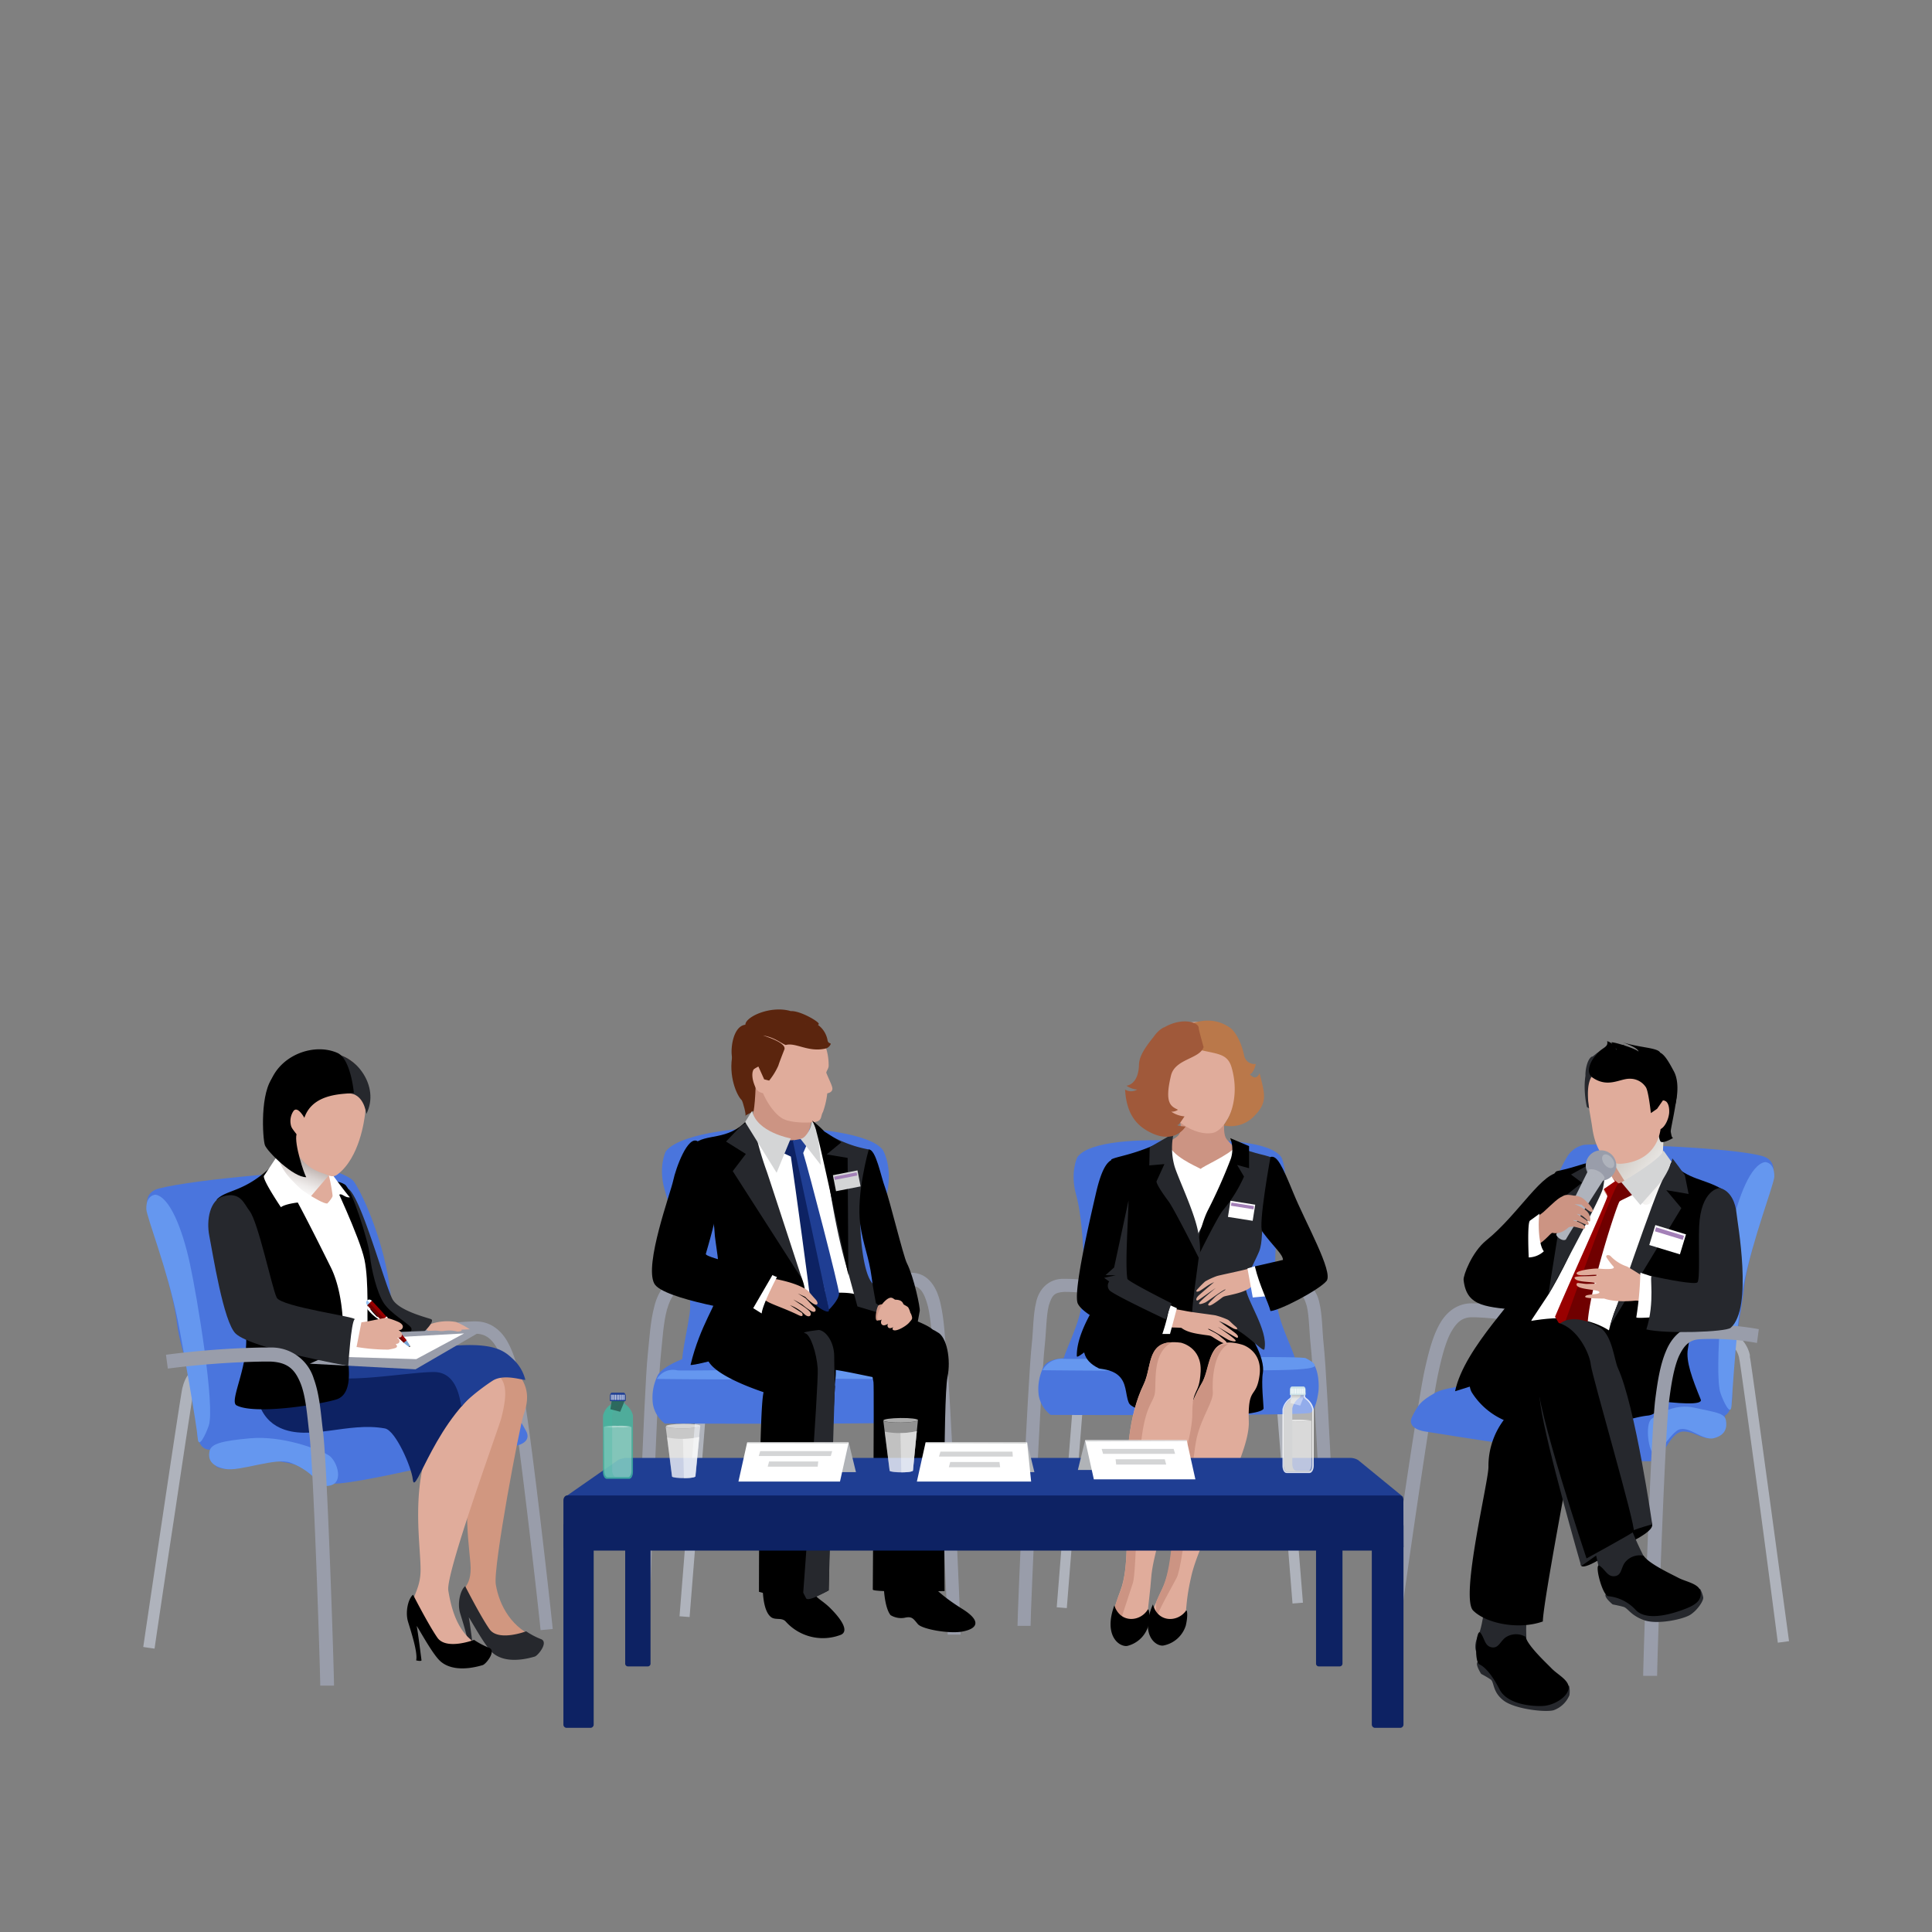 <svg width="450" height="450" xmlns="http://www.w3.org/2000/svg" xmlns:xlink="http://www.w3.org/1999/xlink">
 <rect width="100%" height="100%" fill="#808080" stroke="none"/>
 <defs>
  <linearGradient y2="-0.758" x2="-0.585" y1="0.9" x1="1.078" id="linear-gradient">
   <stop stop-color="#fff" offset="0"/>
   <stop stop-color="#c6c0b9" offset="0.52"/>
  </linearGradient>
  <linearGradient y2="0.242" x2="0.565" y1="0.739" x1="0.448" id="linear-gradient-2">
   <stop stop-color="#fff" offset="0"/>
   <stop stop-color="#fbfafa" offset="0.13"/>
   <stop stop-color="#eeebea" offset="0.29"/>
   <stop stop-color="#d9d2d0" offset="0.47"/>
   <stop stop-color="#bcb0ac" offset="0.66"/>
   <stop stop-color="#b3a6a1" offset="0.71"/>
  </linearGradient>
  <linearGradient y2="-0.474" x2="0.519" y1="0.529" x1="0.496" id="linear-gradient-3">
   <stop stop-color="#fff" offset="0.1"/>
   <stop stop-color="#efefef" offset="0.17"/>
   <stop stop-color="#c6c6c6" offset="0.31"/>
   <stop stop-color="#838383" offset="0.49"/>
   <stop stop-color="#272727" offset="0.72"/>
   <stop offset="0.81"/>
  </linearGradient>
  <linearGradient xlink:href="#linear-gradient-3" y2="245.78" x2="149.92" y1="248.53" x1="149.85" id="linear-gradient-4"/>
 </defs>
 <g>
  <title>Layer 1</title>
  <g id="svg_1" isolation="isolate" class="cls-1">
   <g data-name="Layer 6" id="Layer_6">
    <path id="svg_2" fill="#999daa" d="m308.59,378.7c0,-3.38 -2.4,-57.29 -3.29,-65.21l0,0c-0.38,-3.54 -0.36,-7 -0.94,-9.35l0,0c-0.73,-2.34 -1.18,-3.11 -3.63,-3.24l0,0c-6.12,0 -8.86,1.19 -13.8,2.49l0,0l-0.78,-2.94c4.69,-1.24 8,-2.6 14.58,-2.59l0,0c3.82,-0.12 6,2.66 6.58,5.57l0,0c0.7,2.93 0.64,6.42 1,9.72l0,0c0.92,8.32 3.3,61.84 3.31,65.55l-3,0l-0.03,0z" class="cls-2"/>
    <path id="svg_3" fill="#999daa" d="m237,378.7c0,-3.71 2.39,-57.23 3.31,-65.55l0,0c0.37,-3.3 0.3,-6.79 1,-9.72l0,0c0.56,-2.91 2.77,-5.69 6.59,-5.57l0,0c6.55,0 9.89,1.36 14.58,2.59l0,0l-0.78,2.93c-4.95,-1.3 -7.68,-2.47 -13.8,-2.48l0,0c-2.45,0.13 -2.9,0.9 -3.63,3.24l0,0c-0.58,2.33 -0.56,5.81 -0.94,9.35l0,0c-0.89,7.93 -3.3,61.83 -3.29,65.21l-3,0l-0.04,0z" class="cls-2"/>
    <path id="svg_4" fill="#afb3bc" d="m296,309.26c0,-0.08 0,-0.18 -0.06,-0.29l0,0a6,6 0 0 0 -0.52,-1.26l0,0a3.77,3.77 0 0 0 -3,-2l0,0l0.26,-2.42a6.24,6.24 0 0 1 4.88,3.17l0,0a8.3,8.3 0 0 1 0.85,2.21l0,0a0,0 0 0 0 0,0l0,0a0.7,0.7 0 0 1 0,0.14l0,0c0,0.05 0,0.08 0,0.11l0,0a1.91,1.91 0 0 0 0,0.2l0,0l0,0.17l0,0s0,0.1 0,0.16l0,0c0.19,2.68 1.36,17.46 2.52,32l0,0c1.27,16 2.55,31.81 2.55,31.85l0,0l-2.43,0.19c0,-0.05 -4.87,-60.63 -5.1,-64.3l0.05,0.07z" class="cls-3"/>
    <path id="svg_5" fill="#afb3bc" d="m246.13,374.38c0,-0.06 4.66,-58.24 5.06,-63.84l0,0a0.86,0.86 0 0 1 0,-0.16l0,0a1.24,1.24 0 0 1 0,-0.27l0,0a0,0 0 0 1 0,0l0,0l0,-0.11l0,0c0,-0.05 0,-0.1 0,-0.15l0,0a0.63,0.63 0 0 1 0,-0.12l0,0a8.23,8.23 0 0 1 0.86,-2.25l0,0a6.28,6.28 0 0 1 4.88,-3.16l0,0l0.27,2.42a4.18,4.18 0 0 0 -3.64,3.6l0,0c-0.29,4.41 -5.08,64.17 -5.08,64.22l0,0l-2.43,-0.2l0.08,0.02z" class="cls-3"/>
    <path id="svg_6" fill="#4a75dd" d="m297.44,304c-1,-6.85 -0.26,-20.28 1.27,-25.6s-0.26,-8.87 -0.26,-8.87c-2.71,-3.83 -14.7,-4.24 -23.76,-3.83c-9.06,-0.41 -21,0 -23.76,3.83c0,0 -1.77,3.55 -0.25,8.87s2.32,18.7 1.26,25.6s-6.08,13.68 -4.31,16.21c1,1.36 10.74,2 19.64,2.28l14.84,0c8.9,-0.29 18.69,-0.92 19.64,-2.28c1.77,-2.58 -3.3,-9.42 -4.31,-16.21z" class="cls-4"/>
    <path id="svg_7" fill="#4a75dd" d="m241.94,325a7.21,7.21 0 0 0 2.79,4.56c3.29,0 59.55,0.25 60.56,-0.51s1.52,-3 1.78,-4.81s0,-6.84 -2.28,-7.35a33.31,33.31 0 0 0 -8.28,-0.34c-2.54,0.17 -45.11,-0.17 -45.11,-0.17s-6.66,-0.76 -8.28,1.86a11.59,11.59 0 0 0 -1.18,6.76z" class="cls-4"/>
    <path id="svg_8" fill="#6597ef" d="m242.83,319.15a5.09,5.09 0 0 1 4.81,-2.66c1.27,0.25 55,-0.89 56.51,-0.13s2.41,1.52 2,1.9c-1.48,1.48 -22.43,0.64 -32.31,0.89s-31.01,0 -31.01,0z" class="cls-5"/>
    <path id="svg_9" fill="#cc9483" d="m274.25,257.32c-0.25,1.52 1.73,5.62 0.13,7.22s-6.84,2.92 -7.77,3.34s8.53,5.83 11.57,6.42s11.49,-5.07 11.49,-5.07s-2.75,-2.46 -3.89,-3.8s-0.51,-4.73 -0.34,-6.67s-11.19,-1.44 -11.19,-1.44z" class="cls-6"/>
    <path id="svg_10" d="m285.82,304.92c5.6,4.56 8.9,11.68 8.33,14.82c-0.42,2.28 0.16,7.44 0.16,8.28c0,2.37 -29.73,2.87 -31.42,-1.35c-0.83,-2.08 -0.39,-4.65 -2.53,-6.42c-1.65,-1.36 -4.09,-1.37 -4.4,-1.52c-8.1,-3.89 -0.16,-12.17 3,-13.24s26.86,-0.57 26.86,-0.57z"/>
    <path id="svg_11" fill="#fff" d="m287.76,267.11c-1.37,1.87 -8,4.74 -8.06,5.16c-1.47,-0.79 -6.78,-3 -7.69,-6.08c0,0 -5.4,3.21 -8.78,3c4,9 2.18,25.17 -1.13,29.8c-2.92,4.08 -1.77,6.11 -1.77,6.11l8.69,0.14l12.45,-2.43s6.91,3 5.91,-0.37s6,-27.17 8.28,-29.2l-7.9,-6.13z" class="cls-7"/>
    <path id="svg_12" fill="#26282d" d="m288.57,267.07c3.55,1.89 7.22,1.91 8.11,2.92c0,0 -1.83,13.48 -2.54,15.08c-0.29,0.67 0,4.36 -0.88,6.46c-1.21,2.88 -3.35,6.34 -3.17,8.24c0.29,3.27 5.32,10 4.43,14.44c-0.25,1.26 -5.1,-5.24 -10.51,-6.08c-3.3,-0.52 -11.81,1.35 -11.45,-0.73s4.44,-16.06 4.44,-16.06s7.53,-14.84 9.13,-16.7s2.44,-7.57 2.44,-7.57z" class="cls-8"/>
    <path id="svg_13" d="m286.54,265.09l4.39,1.86l0,5.15l-2.78,-0.76l1.6,2.71a32.82,32.82 0 0 1 -4.9,7.85c-1.4,1.69 -6.92,13 -6.92,13s1.28,-8.93 3.45,-13.08a123.16,123.16 0 0 0 5.33,-12a7.17,7.17 0 0 0 -0.17,-4.73z"/>
    <path id="svg_14" d="m269.65,266.36c-5.92,2.7 -9.64,3 -10.82,3.71c0,0 1.23,17.18 1.36,18.92s0.5,5.15 -0.86,8.12s-8.64,11.9 -8.52,18.74c0,1.3 7.48,-6.84 15.44,-7.73c3.32,-0.37 11.34,1.44 11.34,0.64c0,-4.71 0.44,-6.73 2,-18.75c0,0 -5.62,-16 -6.52,-18.29a24.78,24.78 0 0 0 -3.42,-5.36z"/>
    <path id="svg_15" fill="#26282d" d="m273.36,264l-5.57,3.21l-0.1,4.24l3.52,-0.31l-1.8,3.94s-0.59,0.22 2.81,4.8c1.31,1.79 7.1,13.3 7.1,13.3s0.64,-2.26 -0.38,-6.84c-1.1,-4.94 -4.85,-12.6 -5.45,-15a15.65,15.65 0 0 1 -0.13,-7.34z" class="cls-8"/>
    <path id="svg_16" fill="#e0ac9b" d="m288.38,249.78c0.34,6.81 -2.83,13.54 -6,14.12c-3.6,0.64 -10.06,-2.24 -13,-10.5c-2.39,-6.8 -1.74,-13.56 7,-15.14c8.2,-1.49 11.62,4.37 12,11.52z" class="cls-9"/>
    <path id="svg_17" fill="#ba784a" d="m277.55,238.4c-0.51,0.4 4.2,-2.31 8.87,0.93c0.08,0 2.28,1.52 3.36,6.48a2.42,2.42 0 0 0 2.72,2s-0.44,2.15 -1.4,2.4c0.55,0.62 1.52,1.4 2.28,-0.25c1.14,4.69 2,6.68 -1.14,9.88a7.55,7.55 0 0 1 -7.22,2.29a10.38,10.38 0 0 0 0.82,-1.34c-0.25,0.56 3.23,-4.64 1,-12.24c-1,-3.31 -3.49,-3 -8,-4.17c-0.03,0.01 -0.93,-6.27 -1.29,-5.98z" class="cls-10"/>
    <path id="svg_18" fill="#a0593a" d="m262.05,253.78a2.71,2.71 0 0 0 2.82,0a5.11,5.11 0 0 1 -2.5,-0.9s2.8,-0.14 2.92,-4.89c0.06,-2 1.41,-4 3.4,-6.47a8,8 0 0 1 1.12,-1.32a6.05,6.05 0 0 1 1.24,-0.9s0,0 0,0l0.1,0c4.3,-2.48 8.08,-1.16 8.05,0.12c0,0.44 1.14,4.47 1.14,4.47c-0.9,2.8 -6.72,2.7 -7.61,6.69c-1.54,6.43 0,7.1 1.65,7.9a2.51,2.51 0 0 1 -1.57,0.45a6.45,6.45 0 0 0 3.09,1.1c-0.92,1.32 -1.46,2.35 -1.89,1.93c0.35,0.37 2.13,0.43 2.13,0.43s-2.1,3.74 -7.12,1.86c-3.77,-1.52 -6.6,-4.15 -6.97,-10.47z" class="cls-11"/>
    <path id="svg_19" fill="#e0ac9b" d="m268.2,309c0.14,0.17 6.79,0.16 7,0.31c1.43,1.1 3.76,1.37 5.18,1.59c2,0.28 1.28,0.07 3,1.1s2.05,1.07 2.3,0.83s-0.8,-0.94 -1.67,-1.71s-3,-1.58 -2.56,-1.6s4.11,2.29 4.7,2.57s2.07,0.61 1.56,0s-3.52,-2.68 -4,-3s3.94,2.35 4.32,2.48s0.56,-0.33 -0.16,-0.94c-0.49,-0.44 -3.66,-2.71 -4,-2.94a11.74,11.74 0 0 1 1.62,0.71l1.56,0.9c0.83,0.5 1.68,0.43 0.69,-0.38s-1.36,-1.33 -1.78,-1.54a18.47,18.47 0 0 0 -2.82,-1c-0.46,-0.11 -5.57,-0.74 -6.83,-1c-3.74,-0.73 -6.07,-0.93 -6.62,-1l-1.49,4.62z" class="cls-9"/>
    <polygon id="svg_20" fill="#fff" points="270.77,303.23 274.12,304.71 272.52,310.7 269.23,310.71 270.63,304 270.77,303.23 " class="cls-7"/>
    <path id="svg_21" d="m260.69,269.9c-1.58,0 -3.5,-0.29 -5.4,7.94c-1.45,6.28 -5.47,23.52 -4.22,25.85c2.15,4.06 16.81,9 19.13,8.49a42.9,42.9 0 0 0 2.09,-7.35l-9.57,-5.06c-0.37,-1.24 1.08,-12.45 0.25,-15.21c-0.48,-1.62 -2.28,-14.66 -2.28,-14.66z"/>
    <path id="svg_22" fill="#e0ac9b" d="m298.46,298.76c-0.12,0.18 -6.75,0.72 -6.92,0.88c-1.34,1.21 -3.64,1.68 -5,2c-1.94,0.44 -1.28,0.18 -2.88,1.34s-2,1.24 -2.22,1s0.71,-1 1.53,-1.84s2.85,-1.83 2.42,-1.8s-3.92,2.61 -4.48,2.94s-2,0.77 -1.55,0.14s3.29,-3 3.73,-3.36s-3.74,2.66 -4.1,2.82s-0.6,-0.28 0.07,-1c0.45,-0.46 3.43,-3 3.75,-3.25a10.56,10.56 0 0 0 -1.56,0.84c-0.77,0.52 -1.05,0.74 -1.48,1c-0.78,0.56 -1.64,0.55 -0.72,-0.33a21.19,21.19 0 0 1 1.66,-1.67a16.49,16.49 0 0 1 2.72,-1.25c0.44,-0.16 5.49,-1.2 6.72,-1.55c3.68,-1 6,-1.42 6.52,-1.55l1.79,4.64z" class="cls-9"/>
    <polygon id="svg_23" fill="#fff" points="292.28,294.93 290.56,295.44 291.79,302.21 294.86,301.93 292.65,295.43 292.28,294.93 " class="cls-7"/>
    <path id="svg_24" d="m295.92,269.48c1.52,-0.46 2.71,2 5.32,8.36c2.78,6.85 9.42,18.49 7.73,20.53s-10.68,6.8 -13.05,7c-0.53,-2.14 -2.52,-5.73 -3.64,-10.41l6.55,-1.5c0,-1.29 -2.15,-3 -4.81,-6.59c-1.02,-1.38 1.9,-17.39 1.9,-17.39z"/>
    <path id="svg_25" fill="#26282d" d="m262.85,279.62c0,3.38 -0.85,14.7 -0.26,18.24c0.11,0.61 10.27,5.71 10.27,5.71l-1.33,3.73s-12.27,-5.76 -13.12,-6.77a1.68,1.68 0 0 1 -0.06,-2.05l-1.18,-0.85l2.7,-0.59l-2.37,-0.04l2,-1.78l3.35,-15.6z" class="cls-8"/>
    <path id="svg_26" fill="#e0ac9b" d="m289.39,313.22c-8.5,-2.54 -7,4.82 -9.43,8.88c-8.55,14.41 -4.52,37.93 -9.13,47.71c-1.86,3.94 -2.87,6.25 -2.7,7.91a3.27,3.27 0 0 0 3.13,3c4.68,0 4.65,-2.17 5.11,-7a46.13,46.13 0 0 1 1,-6.09c2,-9.92 13.76,-28 13.5,-36.52s1.72,-5.09 2.5,-10.79s-3.98,-7.1 -3.98,-7.1z" class="cls-9"/>
    <path id="svg_27" fill="#cc9483" d="m279.79,322.44c-8.55,14.41 -4.53,37.93 -9.13,47.71c-0.52,1.11 -1,2.07 -1.35,2.94c0,1.49 -0.07,2.94 -0.12,4.1c1,-2.82 3.47,-7 4.85,-9.64c1.85,-3.55 3.54,-27.87 4.73,-32.77s3.89,-8.36 3.72,-10.56s0,-9.17 3.59,-11.16c-4.99,0.08 -4.24,5.94 -6.29,9.38z" class="cls-6"/>
    <path id="svg_28" d="m276.22,375.19c-1.94,2.71 -6.56,2.79 -7.68,-1.5c-3,6.84 0.46,9.75 2.35,9.6a6.8,6.8 0 0 0 5.3,-4.66c0.53,-2.21 0.35,-3.88 0.03,-3.44z"/>
    <path id="svg_29" fill="#e0ac9b" d="m275.06,312.74c-8.16,-1.07 -6.61,5.38 -8.66,9.63c-7.31,15.08 -1.62,37.86 -5.39,48c-3.44,9.21 -2.21,9.5 1,10.34c2.61,0.68 4.95,0.32 5.27,-4.52c0.15,-2.36 0.65,-5.67 0.85,-8.6c0.62,-9.18 9.58,-29.69 9.58,-38.18c0,-6.46 1.63,-4.19 1.94,-9.93s-4.59,-6.74 -4.59,-6.74z" class="cls-9"/>
    <path id="svg_30" fill="#cc9483" d="m266.4,322.54c-7.31,15.08 -1.62,37.86 -5.39,48a36.24,36.24 0 0 0 -2,6.46c0.77,1.52 1.31,2.55 1.31,2.55s2.87,-8.79 3.54,-10.82s0.85,-14.19 1.52,-27.53s3,-14 3.55,-16.39s-0.8,-9.55 3.93,-12.08l-0.22,-0.09c-5.49,0.3 -4.4,6.09 -6.24,9.9z" class="cls-6"/>
    <path id="svg_31" d="m267.31,374.94c-1.76,2.83 -6.36,3.21 -7.76,-1c-2.56,7 1.1,9.7 3,9.43a6.79,6.79 0 0 0 5,-5c0.34,-2.24 0.05,-3.9 -0.24,-3.43z"/>
    <rect transform="rotate(-80.99 42.44 541.78)" id="svg_32" fill="#fff" height="5.83" width="3.8" y="741.89" x="335.74" class="cls-7"/>
    <rect transform="rotate(-80.96 43.61 540.88)" id="svg_33" fill="#a380b7" height="5.32" width="0.75" y="740.1" x="338.62" class="cls-12"/>
    <path id="svg_34" fill="#999daa" d="m220.74,380.73c0,-3.39 -2.4,-57.29 -3.29,-65.22l0,0c-0.39,-3.51 -0.52,-7.81 -1.28,-11.09l0,0c-0.86,-3.39 -1.93,-5 -4,-4.95l0,0c-6.13,0 -8.86,1.18 -13.81,2.48l0,0l-0.77,-2.94c4.68,-1.23 8,-2.59 14.58,-2.58l0,0c4.23,0 6.15,3.71 6.92,7.31l0,0c0.86,3.72 1,8.11 1.34,11.44l0,0c0.92,8.32 3.3,61.84 3.31,65.55l-3,0z" class="cls-2"/>
    <path id="svg_35" fill="#999daa" d="m148.18,380.73c0,-3.69 1.79,-57 2.71,-65.38l0,0c0.37,-3.36 0.57,-7.57 1.53,-11.12l0,0c0.86,-3.45 3,-6.88 7.08,-6.87l0,0c6.61,0 9.33,1.64 13.9,2.83l0,0l-0.78,2.94c-5.06,-1.34 -7.07,-2.73 -13.12,-2.73l0,0c-2.14,0 -3.22,1.47 -4.15,4.63l0,0c-0.84,3.06 -1.06,7.17 -1.43,10.65l0,0c-0.89,7.91 -2.71,61.64 -2.7,65.05l-3,0l-0.04,0z" class="cls-2"/>
    <path id="svg_36" fill="#afb3bc" d="m206.15,311.32a3.22,3.22 0 0 0 -0.07,-0.32l0,0a5.82,5.82 0 0 0 -0.52,-1.26l0,0a3.77,3.77 0 0 0 -3,-2l0,0l0.27,-2.42a6.24,6.24 0 0 1 4.87,3.17l0,0a8.12,8.12 0 0 1 0.85,2.22l0,0a0.9,0.9 0 0 1 0,0.15l0,0c0,0.05 0,0.08 0,0.11l0,0a1.76,1.76 0 0 0 0,0.19l0,0l0,0.13l0,0.06l0,0a0.76,0.76 0 0 1 0,0.15l0,0c0.19,2.69 1.36,17.47 2.52,32l0,0c1.28,16 2.55,31.82 2.55,31.86l0,0l-2.42,0.19s-4.85,-60.25 -5.1,-64.27l0.05,0.04z" class="cls-3"/>
    <path id="svg_37" fill="#afb3bc" d="m158.28,376.41c0,-0.07 4.68,-58.41 5.06,-63.87l0,0s0,-0.09 0,-0.14l0,0a1,1 0 0 1 0,-0.24l0,0s0,-0.08 0,-0.11l0,0q0,-0.11 0,-0.18l0,0a0.06,0.06 0 0 1 0,0l0,0a0.19,0.19 0 0 1 0,-0.08l0,0a8.09,8.09 0 0 1 0.86,-2.22l0,0a6.24,6.24 0 0 1 4.87,-3.16l0,0l0.27,2.42a4.2,4.2 0 0 0 -3.64,3.59l0,0c-0.28,4.41 -5.08,64.17 -5.08,64.22l0,0l-2.43,-0.19l0.09,-0.04z" class="cls-3"/>
    <path id="svg_38" fill="#4a75dd" d="m207,305.21c-3.88,-9.37 -1.18,-22 -0.17,-28.55c0.84,-5.47 -1.18,-8.78 -1.18,-8.78c-2.72,-3.84 -16.45,-5.48 -25.51,-5.07c-9.06,-0.41 -22.37,1.57 -25.09,5.41c0,0 -1.77,3.54 -0.25,8.87s6.84,22 5.83,28.88s-2.79,12.16 -1,14.7c0.95,1.36 8.91,3.51 17.81,3.8l14.85,0c8.9,-0.29 18.68,-0.93 19.63,-2.28c1.72,-2.53 -2.3,-10.59 -4.92,-16.98z" class="cls-4"/>
    <path id="svg_39" fill="#4a75dd" d="m152.07,327a7.17,7.17 0 0 0 2.78,4.57c3.3,0 59.55,0.25 60.57,-0.51s1.52,-3 1.77,-4.82s0,-6.84 -2.28,-7.34s-5.4,-3.47 -7.94,-3.3s-45.36,0 -45.36,0s-6.75,2 -8.36,4.65a11.55,11.55 0 0 0 -1.18,6.75z" class="cls-4"/>
    <path id="svg_40" fill="#6597ef" d="m153,321.18a4.38,4.38 0 0 1 4.78,-2c1.26,0.26 55,-0.89 56.51,-0.12s2.44,0.84 2.06,1.22c-1.47,1.47 -22.42,0.63 -32.31,0.89s-31.04,0.01 -31.04,0.01z" class="cls-5"/>
    <path id="svg_41" fill="#5b250e" d="m170.67,245.4c-1.13,5.23 1,9.85 2.07,10.82c0.27,0.26 1.22,3.8 0.82,3.74s2.43,-1.18 3,-1.89s0.91,-10.87 0.51,-11.31s-6.4,-1.36 -6.4,-1.36z" class="cls-13"/>
    <path id="svg_42" fill="#cc9483" d="m186.83,251.44c-0.5,2.63 1,5.32 2,7.53s-1.93,9.23 -3.33,9.26s-11.12,-6.78 -11.12,-6.78s1.72,1.05 1.68,-12.88c0.04,-2.07 10.77,2.87 10.77,2.87z" class="cls-6"/>
    <path id="svg_43" fill="#fff" d="m175.36,261.92l-7.85,7.35l16.67,40.58l16.37,-5.06l-6.87,-38.91l-4,-2.95s-2.17,3 -4,3.39c-2.88,0.68 -10.32,-4.4 -10.32,-4.4z" class="cls-7"/>
    <path id="svg_44" d="m185.57,311.4c2.52,-0.5 -24.9,7.25 -24.72,6.48c2.23,-9.29 6.3,-14.37 6.59,-17.4c0.51,-5.23 -1,-11.68 -1,-13.51c-0.08,-4.62 -5.52,-19.84 -4.94,-20.4c2.85,-2.73 8,-0.66 12.61,-5.77c0,0 -0.63,5.81 0.78,8.6s10.18,26.16 11.58,27.7c3.04,6.03 -0.9,14.3 -0.9,14.3z"/>
    <path id="svg_45" fill="#26282d" d="m175.31,260.72a19.88,19.88 0 0 0 -2.89,1.71l-3.31,3.46l4.61,2.89l-3.05,4l16.15,25.17s-7.13,-21.87 -8.19,-25a76.13,76.13 0 0 1 -3.32,-12.23z" class="cls-8"/>
    <path id="svg_46" d="m168.62,304.71c-2.53,4.9 -4.18,7.71 -4,11.14c0.3,4.82 16,9.3 16,9.3s8.17,-6.25 12,-6.25s17.57,3.88 17.74,2.53s7.7,-10 7,-11.53s-11.18,-4.94 -12.75,-5a9.4,9.4 0 0 1 -3.72,-1.06c-0.8,-0.8 -2.23,-3.45 -1.9,-2.53c0.23,0.6 -0.99,-2.31 -30.37,3.4z"/>
    <path id="svg_47" d="m206,364.35c-0.39,2.86 -0.34,9.62 1.43,11.85a4.74,4.74 0 0 0 3.28,0.61c1.75,-0.42 2.05,0.27 3.08,1.48s7.4,2.3 10.37,1.73c3.52,-0.66 4.53,-2.42 0,-5.26c-5.38,-3.35 -8.55,-6.46 -9.78,-9.7s-8.38,-0.71 -8.38,-0.71z"/>
    <path id="svg_48" d="m207,308.42c4.73,0.17 8.79,0.15 11.32,1.86c2.23,1.05 3.21,6.42 2.37,10.47c-1.07,5.09 -0.68,49.84 -0.68,49.84s-16.72,0.36 -16.72,-0.34s0.35,-47.1 0.16,-48.32c-0.53,-3.23 -2.85,-10.54 3.55,-13.51z"/>
    <path id="svg_49" fill="#0d2263" d="m193.06,305.06c-0.23,-1 -7.27,-37.59 -7.27,-37.59l-0.25,0l-0.68,-1.9l-2.68,0.07l-1.3,2.21l3.33,1.54c0.93,6.27 4.39,31.55 4.44,32.85s4.77,4.4 4.41,2.82z" class="cls-14"/>
    <path id="svg_50" fill="#1f3e93" d="m195.43,301.31c0,-1.46 -7,-28.42 -8.35,-32.76l0.93,-2.13l-0.73,-1.28l-2.63,0.49l8.41,39.43s2.33,-2.23 2.37,-3.75z" class="cls-15"/>
    <path id="svg_51" fill="#d4d5d6" d="m175.18,258.75c1.09,5 9,6.41 9,6.41l-3.29,8l-7.34,-11.82l1.63,-2.59z" class="cls-16"/>
    <path id="svg_52" fill="#d4d5d6" d="m186.37,265.16l4.81,6.19s-0.54,-7.14 -1.06,-8.24a17.89,17.89 0 0 1 -1.12,-3.21a5.24,5.24 0 0 1 -0.59,3.53c-1.31,2.2 -2.04,1.73 -2.04,1.73z" class="cls-16"/>
    <path id="svg_53" fill="#e0ac9b" d="m193.87,253.73c0.12,-0.57 -0.57,-1.8 -1.42,-3.88c0.09,-0.51 0.58,-1 0.56,-1.66a13.41,13.41 0 0 0 -3,-8.55c-1.59,-2.1 -8.47,-3.65 -10.27,-3.16c-7.92,2.16 -3.88,7 -2.55,12.14c-2.09,-0.57 -2.29,1.72 -1.59,3.73c0.53,1.54 0.92,2 2.12,2.27c1.05,2.49 3,5.15 4.73,6c1.51,0.78 4.67,1 7.08,0.75c2.11,-0.22 1.52,-1.35 2.16,-2.38a19.57,19.57 0 0 0 1,-4.33c0.4,-0.09 1.06,-0.27 1.18,-0.93z" class="cls-9"/>
    <path id="svg_54" fill="#5b250e" d="m170.47,243.68c0.19,-1.8 1,-4.75 3.14,-5c0,-1.87 5.94,-4.56 10.59,-3.17c2.12,-0.15 6.65,2.48 6.51,3c-0.21,0.78 -2.6,-0.89 -2.91,-0.28c0.11,-0.06 -0.18,0.15 -0.07,0.11c-0.42,-1.13 4.07,-0.39 5,3.8c0.11,1.1 0.91,0.67 0.73,1.11a1.8,1.8 0 0 1 -1.28,1c-4,0.87 -6.85,-1.5 -9.17,-0.85c-1.14,-0.41 -2.43,-1.71 -5.24,-2.21c-0.37,-0.06 5.6,1.57 4.92,3.27c-0.54,1.36 -1.23,3.16 -1.41,3.77a15.87,15.87 0 0 1 -2.13,3.46l-1.16,-0.29l-1.35,-3l-2.86,1.64s-3.95,-0.43 -3.31,-6.36z" class="cls-13"/>
    <path id="svg_55" fill="#26282d" d="m199.71,304.29l-2.24,-8.2s-2.66,-8 -4.82,-23.44l-0.88,-8.74c2.6,0.91 5.23,2.84 10.58,3.82c1.19,0.21 -0.6,9.73 -0.6,9.73a45.41,45.41 0 0 0 -1.37,6.63c-0.07,3.13 0.55,12 2.71,14.7s3.87,3.68 6.46,8.43l-9.84,-2.93z" class="cls-8"/>
    <path id="svg_56" d="m189.15,261a24,24 0 0 1 2.87,2.55l3.94,2.52l-3.41,2.81l4.88,0.82l0.17,27.3s-6.47,-30.11 -7.42,-33.31a8.42,8.42 0 0 0 -1.03,-2.69z"/>
    <path id="svg_57" fill="#e0ac9b" d="m175.54,300.49c0.08,-0.94 2.34,-1.77 3.83,-2.79c0,0 5.21,0.69 8.3,2.57c0.74,0.44 1,1 2.24,2.32c0.9,1 0.54,1.72 -0.58,1a9.93,9.93 0 0 1 -1.78,-1.52l-1.73,-0.8s1.29,0.8 1.64,1s1.73,1.85 2.16,2.21c0.61,0.5 0.44,1.47 -0.65,0.9a14.3,14.3 0 0 1 -2.08,-1.5c-0.75,-0.48 -2.12,-1.2 -2.12,-1.2c1.47,1.06 3.7,2.35 4,3.07s-0.39,1.28 -1.39,0.36a9.83,9.83 0 0 0 -3.38,-2.11l2.81,1.82s0.62,1.2 -0.83,0.49c-3.7,-1.8 -6.88,-2.66 -7.88,-3.59c-0.86,-0.72 -2.62,-1.55 -2.56,-2.23z" class="cls-9"/>
    <path id="svg_58" fill="#fff" d="m174.19,303.91c0.19,-1.25 2.85,-7.09 4.89,-7.47a6.6,6.6 0 0 0 1.89,1s-3.37,6.38 -3.56,8.49l-3.22,-2.02z" class="cls-7"/>
    <path id="svg_59" d="m162.54,265.85c-2.33,-1.56 -5.14,6.27 -5.74,9.13s-6.79,19.6 -4.4,24c2,3.72 22.43,6.76 22.43,6.76l5.45,-9.38s-16.13,-3.29 -15.88,-4.3c0.2,-0.79 3.11,-10.22 2.37,-11.32s-4.23,-14.89 -4.23,-14.89z"/>
    <path id="svg_60" d="m202.35,267.73c1.69,0 2.8,6.23 3.82,8.93s4.23,15.93 5.05,17.53c1.64,3.23 3.18,10.52 3,11.19s-0.51,3.89 -1.19,4.06s-9,-5.87 -9,-5.87s-0.68,-3.42 -1,-6c-0.63,-4.81 -2,-7.64 -2.66,-12.33c-1,-7.14 1.98,-17.51 1.98,-17.51z"/>
    <path id="svg_61" fill="#cc9483" d="m208.27,302.84c-1.78,0.93 -3.16,0.87 -3.61,1.18s-1,3.28 -0.46,3.53c0.91,0.45 1.32,-2.2 2,-2.62a11.42,11.42 0 0 0 2.07,-2.09z" class="cls-6"/>
    <path id="svg_62" fill="#e0ac9b" d="m205.77,303.4c-0.55,0.6 -1.93,3.42 -1.23,4s1.66,-1.05 1.66,-1.05l0.57,-1s-2.37,2.43 -1.28,3.23c0.8,0.58 2.65,-1.27 2.65,-1.27s-1.91,0.92 -1.31,1.81s2.62,-1 2.62,-1s-2.14,1.16 -1.42,1.65s3.08,-0.93 3.74,-1.72s0.85,-0.82 0.52,-1.77a1.59,1.59 0 0 0 -0.25,-0.49a4.93,4.93 0 0 0 -0.48,-1.24c-0.28,-0.37 -1.06,-0.6 -1.16,-0.84c-0.4,-1.08 -1.64,-0.94 -1.92,-1c-0.48,-0.19 -0.96,-1.22 -2.71,0.69z" class="cls-9"/>
    <path id="svg_63" d="m178.09,362.57c-0.38,2.78 -1.32,12 1.55,14.12c1,0.72 2.46,0 3.37,1a11.62,11.62 0 0 0 12.88,3.07c1.9,-0.88 0.06,-3.63 -2.43,-6.12c-2.73,-2.76 -4.55,-2.32 -5.33,-7.71c-0.28,-1.95 -0.86,-5.05 -0.86,-5.05l-9.18,0.69z"/>
    <path id="svg_64" d="m194.47,322.1c0.84,-5.4 -1,-10.47 -3,-10.81c0,0 -5.26,-5.6 -12.08,1.78c-3,3.29 -0.59,6 -1.61,11.57s-1,46.12 -1,46.12s6.42,1.86 11,1.52a16.29,16.29 0 0 0 5.24,-1.86s0.4,-25 1,-39.27l0.47,-8.23c-0.08,-0.32 -0.05,-0.6 -0.02,-0.82z"/>
    <path id="svg_65" fill="#26282d" d="m190.75,309.77c1.78,0.26 3.55,3 3.55,6.08s0.17,6.25 0.17,6.25l-1.47,48.32s-4.73,2.79 -5.24,1.86s-0.67,-1.35 -0.67,-1.35s3.63,-48.65 3.37,-52.2s-1.68,-7.94 -2.95,-8.2s3.24,-0.76 3.24,-0.76z" class="cls-8"/>
    <path id="svg_66" fill="#afb3bc" d="m409.79,350c-2.05,-15.06 -4.19,-30.49 -4.62,-33.21l0,0a1.79,1.79 0 0 1 -0.09,-0.46l0,0a2.55,2.55 0 0 0 -0.09,-0.4l0,0a5.57,5.57 0 0 0 -0.51,-1.23l0,0a3.69,3.69 0 0 0 -3,-1.91l0,0l0.3,-2.62a6.34,6.34 0 0 1 4.94,3.22l0,0a8,8 0 0 1 0.86,2.22l0,0l0,0.07l0,0c0,0.06 0,0.1 0,0.13l0,0l0,0.19l0,0c0,0.15 0.06,0.34 0.1,0.58l0,0c0.08,0.5 0.18,1.21 0.31,2.12l0,0c0.27,1.83 0.63,4.42 1.06,7.53l0,0c0.87,6.23 2,14.53 3.14,22.83l0,0c2.26,16.6 4.51,33.2 4.51,33.2l0,0l-2.61,0.35s-2.09,-16.23 -4.3,-32.61zm-4.7,-33.6l0,0l0,0l0,0z" class="cls-3"/>
    <path id="svg_67" fill="#999daa" d="m325.91,379.79l0,0zm-3.2,-0.3c0.34,-3.69 7.32,-52.17 9.1,-60.29l0,0c0.86,-3.87 1.77,-7.57 3.34,-10.49l0,0c1.51,-2.9 4.11,-5.18 7.74,-5.14l0.56,0a65.42,65.42 0 0 1 14.09,2l0,0l-0.72,3.15a61.77,61.77 0 0 0 -13.58,-1.91l-0.35,0c-2.26,0 -3.56,1.1 -4.91,3.46l0,0c-1.28,2.34 -2.18,5.83 -3,9.65l0,0c-1.7,7.67 -8.75,56.58 -9,59.89l0,0l-3.2,-0.3l-0.07,-0.02z" class="cls-2"/>
    <path id="svg_68" fill="#4a75dd" d="m410.33,269.23c2.22,0.59 3.45,2.17 2.41,5.83c-1.38,4.82 -5.79,18.29 -6.59,25.34c-0.84,7.43 -3,15.2 -2.7,24.32c0.17,5.92 -3.13,5.33 -3.13,5.33l-44.85,-8.87a149.11,149.11 0 0 0 3,-28.13c0.06,-10 4.39,-20.37 6.84,-24.07a6,6 0 0 1 3.6,-2.31c3.36,-0.41 32.88,0.33 41.42,2.56z" class="cls-4"/>
    <path id="svg_69" fill="#6597ef" d="m411.13,270.67c-3.29,0.5 -6.25,7.94 -8,16s-3.9,33.29 -2.41,37.76c0.68,2 2.41,5.66 2.58,3s1.34,-21 2.7,-27.71c2.37,-11.65 7.22,-23.83 7.27,-25.68c0.06,-3.37 -2.14,-3.37 -2.14,-3.37z" class="cls-5"/>
    <path id="svg_70" fill="#4a75dd" d="m329,329.79c-1.72,3.1 3,3.64 3,3.64s50.84,8.27 53.38,6.75s3.72,-6.75 6.76,-6.75s4.9,2.7 8.28,1c0,0 2.87,-3.72 0.33,-6.76s-40.88,-5.4 -44.43,-5.4s-17.95,-0.2 -22.13,2.19c-3.56,2.04 -3.89,2.88 -5.19,5.33z" class="cls-4"/>
    <path id="svg_71" fill="#6597ef" d="m384.69,330.47c1.95,-1.44 5.72,-3.51 9.8,-2.62c5.13,1.12 7.22,1.25 7.52,3s-0.16,3.46 -2.87,4.14s-6.27,-3.55 -8.64,-1.69s-3.78,5.32 -5.13,5.32s-2.32,-6.94 -0.68,-8.15z" class="cls-5"/>
    <path id="svg_72" d="m384.87,308.42s-25,-6.08 -28.39,-6.08c-1.25,0 -3.21,2.54 -3.21,2.54c-2.36,3 -13.47,14 -10.47,19.42a16.91,16.91 0 0 0 7.77,6.59c1.88,1.59 3.05,1.59 5.74,3c6.86,3.47 20.62,-3.47 27.54,-4.18c4.9,-0.55 4.81,-10.56 1.02,-21.29z"/>
    <path id="svg_73" fill="#26282d" d="m356.31,371.61c-1.18,4.56 -1,11.82 -0.17,14.86s-12.33,-1.86 -12.33,-1.86s-0.68,-1.35 0.51,-3.71s1.9,-10.39 2.24,-11.58s9.75,2.29 9.75,2.29z" class="cls-8"/>
    <path id="svg_74" fill="#fff" d="m377.69,312.28l12.07,-39.38s-10.91,2 -12.75,1.9s-3.79,-4.45 -3.79,-4.45l-3.48,2.78l-13.12,34.53c6.15,-1.01 15.06,-1.66 21.07,4.62z" class="cls-7"/>
    <path id="svg_75" fill="#cc9483" d="m374.42,265.71c0,2.59 0.71,5.79 -0.74,7.67s0.26,5.49 1.57,5.78s12.25,-5 12.25,-5s-0.34,-7.68 -0.06,-9.65s-13.02,1.2 -13.02,1.2z" class="cls-6"/>
    <path id="svg_76" fill="url(#linear-gradient)" mix-blend-mode="multiply" d="m382.51,264.43l-0.06,0l-4.4,-0.69c-0.07,0.35 -3.42,2.64 -3.9,4c0.74,1.86 6.9,12.38 9,12.84c1.74,0.38 2.34,-2.6 3.71,-3.54c0.15,-1.83 0.61,-12.61 0.7,-13l-5.05,0.39z" class="cls-17"/>
    <path id="svg_77" fill="#900" d="m373,275.22c0.17,1.64 1.38,2.6 1.38,3.42s-9.12,20.68 -12.19,28.06c1.55,2.71 1.89,2.83 1.89,2.83l13.19,-33.65l-2.79,-2.3l-1.48,1.64z" class="cls-18"/>
    <path id="svg_78" fill="#700000" d="m381,277.84c-1.64,1 -3.28,1.6 -3.77,2s-7.14,20.49 -7.46,28.86l-5.76,0.77s11,-31.43 12.91,-33.81a7.91,7.91 0 0 0 2.68,-1.31l1.4,3.49z" class="cls-19"/>
    <path id="svg_79" fill="#d4d5d6" d="m387.47,268c-0.69,2.12 -9.82,7.39 -9.82,7.39l4.43,5.29l8,-9l-2.61,-3.68z" class="cls-16"/>
    <path id="svg_80" fill="#fff" d="m376.17,275.14l-4.83,3.36s0.46,-7.1 1.15,-8c0,0 0.73,-0.11 1.94,-1.65c0,0 0.11,1 0.19,2.89a6.5,6.5 0 0 0 1.55,3.4z" class="cls-7"/>
    <path id="svg_81" d="m390.51,254.77c0.1,1.82 -1.44,8.42 -1.37,8.76s0.21,1.61 0.57,1.48s-2.3,1.45 -2.92,0.89s-1.7,-8.76 -1.42,-9.24s5.14,-1.89 5.14,-1.89z"/>
    <path id="svg_82" fill="#e0ac9b" d="m386.43,256.61c0,-5 1,-9.87 -6.68,-10a15.16,15.16 0 0 0 -4.28,0.47a11.57,11.57 0 0 0 -1.35,-0.41c-1.76,0.29 -2.78,1.45 -3.73,3.74c-1.43,3.58 -0.07,8.25 0.49,12.31c0.5,3.55 1.89,7 4.57,7.9a4.33,4.33 0 0 0 2.33,0.43c5.45,-0.51 8.37,-3.75 9,-8.06c1,-0.49 1.84,-2.21 2,-3.73c0.13,-1.95 -0.59,-3.66 -2.35,-2.65z" class="cls-9"/>
    <path id="svg_83" fill="#26282d" d="m377.05,246.28l0.17,-0.45s2,-1.2 1.63,-1.2c-0.22,0 -1,-0.63 -1.41,0.4l0.89,-1.73l-4.63,1.55a2.65,2.65 0 0 0 -1.78,0.46l-1.31,1.05s0.16,0.74 0.27,-0.3c-1,0.33 -1.65,2.76 -1.6,4.52a17.46,17.46 0 0 0 -0.17,1.77a22.08,22.08 0 0 0 0.51,5.5l0.52,0.31s-1.17,-6.22 1.2,-8.08s8.06,-0.41 8.06,-0.41l-2.35,-3.39z" class="cls-8"/>
    <path id="svg_84" d="m389.87,249.52c-0.83,-1.53 -2,-3.8 -3.16,-4.32c-0.63,-1.22 -4.68,-1.12 -8.82,-2.44c0,0 3.67,1.22 3.75,2.19l0,0c-0.54,-0.75 -6.61,-2.55 -6.3,-2.1c1.75,2.61 1.34,0.84 1,2c-0.12,0 0.2,0.1 0.09,0.09c0.12,-1.15 -1.2,-2.22 -2.1,-2.43c0.41,1.52 -1.4,1.48 -2.54,3.2c-1.44,1.46 -2.48,4.15 -0.9,5.25c3.65,2.54 6.41,0.24 8.72,0.3a4.38,4.38 0 0 1 3.76,2c0.62,1 1.15,6 1.15,6l1.45,-1l1.43,-2.07l2.8,1.15s1.33,-4.73 -0.33,-7.82z"/>
    <path id="svg_85" d="m372.53,324.22s24.72,4.52 23.61,1.77c-2,-4.9 -3.51,-8.93 -3,-11.82c0.7,-3.84 1.29,-10 2.2,-11.49s5.57,-16.3 5.57,-16.3s5.11,-6.57 0.42,-9.29s-7.74,-2.1 -12.11,-6.32c0,0 -2.78,9 -4.59,14.1c-1,2.9 -5.87,17.17 -7.54,18.36c-3.38,6.04 -4.56,20.99 -4.56,20.99z"/>
    <path id="svg_86" fill="#26282d" d="m389.51,269.84c0,-0.2 2.92,3.86 2.92,3.86l0.88,4.4l-5.2,-0.89l3.51,4.18l-16.62,27.41s10.67,-31.47 12.37,-34.18c2.06,-3.34 2.14,-4.78 2.14,-4.78z" class="cls-8"/>
    <path id="svg_87" d="m363.65,273.12c-4.29,-0.6 -9.87,9.67 -17.47,15.79c-3.33,2.68 -5.4,8.18 -5.28,9.21c0.71,6.57 5.61,6.17 13.56,7.18c1.6,0.2 6.25,-9 6.25,-9l6.91,-13.85l-3.97,-9.33z"/>
    <path id="svg_88" d="m347.53,321.34l13.09,-19.76s6.49,-10.39 9.12,-20.44l1.62,-10.57c-2.71,0.35 -3.87,1.18 -8.71,2.21c-1.18,0.25 -1.52,5.19 -1.52,5.19s-4,16.76 -4.65,18.37c-2.27,5.42 -15.36,17.31 -17.57,27.71l8.62,-2.71z"/>
    <path id="svg_89" fill="#26282d" d="m373.77,269.79a12,12 0 0 0 -2.41,0.78l-5.44,3l2.56,1.91l-4.22,3.33l-3.64,22.78s11.78,-21.59 12.67,-24.59c0.71,-2.54 0.48,-7.21 0.48,-7.21z" class="cls-8"/>
    <path id="svg_90" d="m370,328c-1.52,5.07 -2.54,6.59 -4.06,11.15c0,0 -6.58,34.46 -6.58,38.52c-5.58,2 -13.18,0.5 -16.23,-2.54s3.56,-29.9 3.56,-33.45a17.87,17.87 0 0 1 5.06,-12.68c4.06,-4 18.25,-1 18.25,-1z"/>
    <path id="svg_91" fill="#26282d" d="m365.5,392.69a6.63,6.63 0 0 1 0.05,2.16a6.28,6.28 0 0 1 -3.69,3.5c-1.93,0.52 -9,-0.24 -11.64,-2.26s-2.16,-4.3 -3,-4.89s-2.23,-1.32 -2.23,-1.32s-1.39,-2.15 -0.86,-2.71s21.37,5.52 21.37,5.52z" class="cls-8"/>
    <path id="svg_92" d="m355.32,381.24c0.59,2.15 4.68,5.93 6.12,7.41s4.28,2.81 3.9,4.76s-3.36,3.76 -5.84,3.93s-8.39,-0.3 -10.21,-3.82s-3.4,-5.24 -4.71,-5.86s-0.75,-8.61 0.25,-7.34s0.94,3.11 2.67,3.38s2,-1.78 3.61,-2.57a4.39,4.39 0 0 1 4.21,0.11z"/>
    <path id="svg_93" fill="#999daa" d="m376.06,273.06a3.54,3.54 0 1 1 -1.46,-4.69a3.48,3.48 0 0 1 1.46,4.69z" class="cls-2"/>
    <path id="svg_94" fill="#afb3bc" d="m375.69,271.92c-0.49,0.39 -1.4,0.05 -2,-0.75s-0.72,-1.77 -0.22,-2.15s1.4,0 2,0.75s0.72,1.77 0.22,2.15z" class="cls-3"/>
    <path id="svg_95" fill="#afb3bc" d="m372.25,272.78a3.2,3.2 0 0 0 -2.22,-0.38s-6.31,12.84 -7.54,15.08c-0.05,0.61 1.49,1.75 2.23,1.23c1.23,-2.23 9,-14.26 9,-14.26c0.08,-0.61 -1.01,-1.51 -1.47,-1.67z" class="cls-3"/>
    <path id="svg_96" mix-blend-mode="multiply" fill="#afb3bc" d="m364.7,288.52c-0.13,0.23 -0.7,0.16 -1.28,-0.16s-0.94,-0.77 -0.81,-1s0.7,-0.16 1.28,0.16s0.94,0.77 0.81,1z" class="cls-20"/>
    <g id="svg_97" opacity="0.8" mix-blend-mode="multiply" class="cls-21">
     <path id="svg_98" fill="#afb3bc" d="m362.77,287.24a1.12,1.12 0 0 1 1.1,0.15l8,-14.7a2.71,2.71 0 0 0 -1.64,-0.13s-6.23,12.44 -7.46,14.68z" class="cls-3"/>
    </g>
    <path id="svg_99" fill="#cc9483" d="m364.29,278.58c-1.07,0.1 -2.63,1.75 -4.76,3.7c-0.54,0.48 -2.08,1.48 -2.54,1.9c-0.27,0.24 0.11,6.12 1.14,5.7c1.66,-0.68 3.07,-2.82 3.48,-2.72c2.39,0.56 4.47,-1.87 4.83,-2.59c0.46,-0.9 -2.15,-5.99 -2.15,-5.99z" class="cls-6"/>
    <path id="svg_100" fill="#cc9483" d="m366.53,278.48a3.92,3.92 0 0 1 2.37,0.8c1.15,1.07 2.25,2.25 2.09,2.81c-0.25,0.9 -2.61,-1.51 -2.61,-1.51l-1.68,-0.1a8.27,8.27 0 0 1 2.47,1.29a2.62,2.62 0 0 1 1.2,2.59c-0.18,0.59 -1,-0.69 -2,-1.25c-0.8,-0.45 -1.11,-0.36 -1.11,-0.36a11.5,11.5 0 0 1 1.24,0.79c0.71,0.53 1.49,0.83 1.52,1.48s-1.3,-0.09 -2.49,-0.61a2.82,2.82 0 0 0 -1.75,-0.16a4.74,4.74 0 0 1 1.76,0.35c0.91,0.39 1.81,0.92 1.65,1.4s-1.23,0 -2.39,-0.24c-0.87,-0.19 -1.89,0.24 -2.39,0.12c-0.95,-0.23 -1.39,0 -1.73,-1.07a4.5,4.5 0 0 1 0,-0.82a4.69,4.69 0 0 1 -0.4,-1.46c0,-0.56 0.59,-1.2 0.49,-1.56c-0.36,-1.27 0.53,-1.31 0.74,-1.56c0.29,-0.41 0.25,-1.51 3.02,-0.93z" class="cls-6"/>
    <path id="svg_101" fill="#fff" d="m358.59,282.69c-0.3,1.11 -0.42,6.94 1,8.76a5.38,5.38 0 0 1 -3.52,1.43s-0.39,-8.09 0.29,-8.57c1.07,-0.76 2.23,-1.62 2.23,-1.62z" class="cls-7"/>
    <path id="svg_102" fill="#999daa" d="m382.73,390.36c0,-3.71 1.77,-55.94 2.8,-64.32l0,0c0.52,-4.09 1.13,-8.13 2.53,-11.38l0,0c1.32,-3.22 3.89,-5.91 7.77,-6l0,0c1.36,0 2.53,-0.07 3.55,-0.07l0,0a61.86,61.86 0 0 1 10.28,1l0,0l-0.43,3.21a58.75,58.75 0 0 0 -9.85,-0.94l0,0c-1,0 -2.1,0 -3.44,0.07l0,0c-2.39,0.12 -3.68,1.37 -4.91,4l0,0c-1.15,2.64 -1.78,6.48 -2.28,10.5l0,0c-1,7.84 -2.78,60.51 -2.77,63.91l-3.25,0l0,0.02z" class="cls-2"/>
    <path id="svg_103" d="m368.65,363.33c-1.09,1.71 -0.43,2.7 5.32,-0.93c4.35,-2.75 12.58,-5.75 10.56,-7.94s-13.86,5.66 -15.88,8.87z"/>
    <path id="svg_104" fill="#26282d" d="m368.84,351.36a174.58,174.58 0 0 1 4.37,17.79s13.17,-0.59 12.66,-1.39a69.48,69.48 0 0 1 -7.42,-15.92c-1.02,-2.66 -9.61,-0.48 -9.61,-0.48z" class="cls-8"/>
    <path id="svg_105" fill="#26282d" d="m372.78,309.27c2.79,2 3.2,7.5 4.06,9.37c4.05,8.87 8,36.41 8,36.41s-5.91,1.52 -7.26,2.87s-9.29,6.84 -9.29,6.84s-8.11,-28 -9.46,-37.42s0.84,-16.38 4.56,-19.09s9.39,1.02 9.39,1.02z" class="cls-8"/>
    <path id="svg_106" fill="#26282d" d="m396,370.1a6.71,6.71 0 0 1 0.72,2c0.05,0.81 -1.35,2.94 -3,4s-7.7,2.38 -10.81,1.26s-3.74,-2.8 -4.76,-3.09s-2.53,-0.57 -2.53,-0.57s-2,-1.62 -1.65,-2.31s22.03,-1.29 22.03,-1.29z" class="cls-8"/>
    <path id="svg_107" d="m382.83,362.36c1.23,1.86 6.28,4.19 8.1,5.15s4.94,1.36 5.18,3.33s-1.26,3 -3.56,3.89s-8.68,3.12 -11.49,0.34a10,10 0 0 0 -6.47,-3.29c-1.43,-0.18 -3.37,-8 -2,-7.07s1.86,2.67 3.59,2.4s1.3,-2.3 2.64,-3.56a4.37,4.37 0 0 1 4.01,-1.19z"/>
    <path id="svg_108" d="m363,308.13c4.56,1.26 7.28,7.22 7.53,9.75s10.65,38 10,38.86c-0.33,0.42 -11,6.25 -11,6.25s-11.78,-35.23 -11.53,-42.07s1.17,-13.85 5,-12.79z"/>
    <path id="svg_109" fill="#e0ac9b" d="m382.27,297c-0.77,-0.46 -2.11,-1.34 -3.29,-2a9.19,9.19 0 0 1 -3.79,-2.38c-0.37,-0.44 -1.34,-0.37 -1,0.25a14.68,14.68 0 0 0 1.61,2.13c0.72,0.86 -2.76,0.55 -3.58,0.47s-4.9,0.39 -5,1.08c-0.11,1 4.82,0.09 4.75,0.48s-5.39,0 -5.23,0.6c0.33,1.22 4.59,0.76 5.08,1.36l-2.16,0.06c-1,0 -2.26,-0.4 -2.4,-0.09c-0.68,1.54 5.53,1.26 5.27,2.08c-0.19,0.64 -3.52,0.28 -3.29,1.05c0.12,0.39 4.41,0.37 4.41,0.37s2.41,1 7.41,0.47a27.07,27.07 0 0 1 5.21,0.91l0.82,-5.35a24.37,24.37 0 0 1 -4.82,-1.49z" class="cls-9"/>
    <path id="svg_110" fill="#fff" d="m382.07,296.43a76.18,76.18 0 0 1 -0.94,10.38c-0.14,0.36 4.75,-0.08 4.75,-0.08l-0.14,-9.1l-3.67,-1.2z" class="cls-7"/>
    <path id="svg_111" fill="#26282d" d="m400.53,276.7c2.66,0.64 3.73,3.63 3.93,5.83s3.89,22.18 -1.35,26.74c-1.17,1 -15.1,1.46 -19.64,0.38c2.06,-6.44 0.68,-12.55 1.27,-12.42c3.65,0.82 9.91,2 10.6,1.48s0.24,-8.82 0.42,-13c0.38,-8.71 4.77,-9.01 4.77,-9.01z" class="cls-8"/>
    <path id="svg_112" fill="#afb3bc" d="m33.37,383.58s8.29,-56.13 9.08,-60.18l0,0c0.07,-0.21 0,-0.08 0.13,-0.45l0,0a8.4,8.4 0 0 1 0.85,-2.15l0,0a6.33,6.33 0 0 1 4.94,-3.21l0,0l0.3,2.61a4.11,4.11 0 0 0 -3.56,3.55l0,0l0,0l0,0l0,0.1l0,0.15a0.09,0.09 0 0 0 0,0.05l0,0l0,0.06l0,0a0.92,0.92 0 0 1 -0.09,0.23l0,0l0,0l0,0c-0.08,0.43 -0.18,1.08 -0.31,1.89l0,0c-0.26,1.65 -0.63,4 -1.06,6.83l0,0c-0.87,5.66 -2,13.2 -3.13,20.74l0,0c-2.31,15.08 -4.52,30.14 -4.52,30.2l0,0l-2.6,-0.38l-0.03,-0.04zm9.51,-58.89l0,0l0,0l0,0z" class="cls-3"/>
    <path id="svg_113" fill="#999daa" d="m118.88,323.91c-0.84,-3.82 -1.75,-7.32 -3,-9.7l0,0c-1.36,-2.39 -2.74,-3.52 -5.09,-3.56l0,0l-0.38,0l0,0a61.52,61.52 0 0 0 -13.58,1.9l0,0l-0.63,-2.77a65.06,65.06 0 0 1 14,-2l0.57,0c3.55,0 6.08,2.17 7.58,5l0,0c1.56,2.88 2.46,6.56 3.32,10.44l0,0c1.78,8.14 6.74,52.61 7.07,56.21l0,0l-2.83,0.26c-0.3,-3.4 -5.33,-48.21 -7,-55.86l-0.03,0.08z" class="cls-2"/>
    <path id="svg_114" fill="#4a75dd" d="m37,276.83c-2.22,0.59 -3.45,2.18 -2.41,5.83c1.41,4.83 5.8,18.34 6.61,25.34c0.84,7.44 5,15.2 4.7,24.33c-0.17,5.91 3.13,5.32 3.13,5.32l44.85,-8.87s-1.28,-13.29 -3,-28.13c-1.28,-10.81 -5.93,-21.64 -8.37,-25.34c-0.83,-1.23 -4.06,-2.41 -5.07,-2.53c-3.36,-0.42 -31.88,1.79 -40.44,4.05z" class="cls-4"/>
    <path id="svg_115" fill="#6597ef" d="m36.22,278.27c3.29,0.5 6.25,7.94 8,16s5.9,33.28 4.41,37.76c-0.68,2 -2.4,5.65 -2.58,2.95s-3.34,-21 -4.7,-27.7c-2.37,-11.66 -7.22,-23.84 -7.27,-25.68c-0.08,-3.33 2.14,-3.33 2.14,-3.33z" class="cls-5"/>
    <path id="svg_116" fill="#4a75dd" d="m122.5,333.25c1.71,3.1 -3,3.64 -3,3.64s-40.2,10.05 -42.74,8.53s-5.07,-4.73 -14.7,-5.32c-3,-0.19 -8.26,3.21 -11.64,1.52c0,0 -2.87,-3.72 -0.34,-6.76s41.21,-9.46 44.76,-9.46s18.29,0.14 22.47,2.53c3.5,2.07 3.84,2.87 5.19,5.32z" class="cls-4"/>
    <path id="svg_117" fill="#6597ef" d="m76.5,338.92c-2.5,-1.44 -10.7,-4.56 -18.18,-3.92c-6.61,0.6 -9.15,1.25 -9.52,3s0.21,3.46 3.63,4.14s11.88,-2.78 15.29,-1.44c5.57,2.2 6.43,5.41 8.14,5.41c4.71,0.07 2.72,-5.98 0.64,-7.19z" class="cls-5"/>
    <path id="svg_118" fill="#d19780" d="m95.47,316.37c7.51,-0.6 21.16,-0.64 23.48,1.68c3.55,3.55 4.8,6.54 3,11.49c-0.89,2.49 -7.15,35.49 -6.47,39.5c0.82,5 3.78,10.32 9.74,12.54c-3.08,2.3 -10.09,4 -13.26,-3.51c-1.27,-3 -2.44,-3.94 -3.62,-5.61c-2,-2.85 1.78,-1.81 1.23,-8.36s-2.44,-17.23 2.87,-33.22c0.45,-1.33 -23,5 -30.58,-4.24c-1.42,-1.77 13.61,-10.27 13.61,-10.27z" class="cls-22"/>
    <path id="svg_119" fill="#26282d" d="m108.35,369.45c-1.15,0.92 -1.87,4 -1.18,6.29s2.33,7.21 1.89,9c1.22,0.28 1.25,0 1.25,0s-0.93,-7.36 -1.09,-7.84c-0.39,-1.18 3,5.38 5.11,7.67s5.91,2.55 10.22,1.28c0.79,-0.24 3.3,-3.39 1.45,-4.07a17.37,17.37 0 0 1 -3.45,-1.82s-6.46,2.47 -8.54,-0.5s-5.66,-10.01 -5.66,-10.01z" class="cls-8"/>
    <path id="svg_120" fill="#e0ac9b" d="m90.15,318.9c9.63,-0.51 23.63,-1.15 25.85,1.26c1.59,1.72 2.44,3.67 0.76,10.14c-0.67,2.56 -13,36.16 -12.34,40.17c0.82,5 2.55,11.13 8.51,13.35a8.94,8.94 0 0 1 -12.45,-2.52c-1.9,-2.66 -2.34,-4.55 -3.52,-6.21c-2,-2.85 1,-4 1,-9.48c0,-6.58 -2.79,-21.48 4.07,-33.29c0.7,-1.21 -8.84,3.56 -18.47,-2.53c-1.94,-1.23 6.59,-10.89 6.59,-10.89z" class="cls-9"/>
    <path id="svg_121" d="m96.21,371.44c-1.14,0.93 -1.86,4 -1.17,6.29s2.32,7.21 1.89,9c1.22,0.29 1.25,0 1.25,0s-0.93,-7.35 -1.1,-7.83c-0.39,-1.18 3,5.38 5.11,7.66s5.92,2.56 10.23,1.28c0.79,-0.23 3.3,-3.38 1.45,-4.06a18,18 0 0 1 -3.45,-1.82s-6.46,2.47 -8.54,-0.51s-5.67,-10.01 -5.67,-10.01z"/>
    <path id="svg_122" fill="#0d2263" d="m60,313.49c-1.86,11.49 0.57,16.94 5.23,19.09c6.85,3.15 15.79,-1.45 24.42,0.13c2.48,0.45 6.2,9 6.5,11.87c0.48,4.7 5.4,-15 18.08,-22.9c1.2,-0.74 -20.11,-6.67 -28,-10.72c-7.57,-3.85 -25.1,-4.47 -26.23,2.53z" class="cls-14"/>
    <path id="svg_123" fill="#1f3e93" d="m90.57,310.28c1.07,1.88 3.24,4.83 4.73,4.56c18.59,-3.29 21.63,-0.67 24.16,1.69a9.76,9.76 0 0 1 2.88,4.77c0.38,0.58 -4.74,-1.56 -7.61,0.3s-6.59,4.9 -7.1,5.91s-0.16,-7.94 -6.58,-7.94s-23.49,3.38 -26.86,0c-5.28,-5.28 -2.88,-8.61 -2.88,-8.61l19.26,-0.68z" class="cls-15"/>
    <path id="svg_124" fill="#e0ac9b" d="m79.68,283.13c-0.41,-2.06 -0.34,-5.22 -2.62,-8.24c-0.71,-4.83 2.11,-5.83 3.88,-6.17c0,0 -13,-14.39 -13.6,-8.44c-0.75,7.6 -2.61,11.91 -4.45,14.08a37.34,37.34 0 0 1 -6.67,3.64c-2.62,3.87 24.33,9.41 23.46,5.13z" class="cls-9"/>
    <path id="svg_125" fill="url(#linear-gradient-2)" mix-blend-mode="multiply" d="m78,272.1l-12.08,14.13l-4.58,-11.35a41.63,41.63 0 0 0 3.08,-3.38c2.88,-3.59 4.9,-11.76 4.9,-11.76s3.9,9.48 8.68,12.36z" class="cls-23"/>
    <path id="svg_126" fill="#e0ac9b" d="m98.68,309.13a11.6,11.6 0 0 1 7.55,-1.21a18.79,18.79 0 0 1 4.24,2.45c0.51,0.42 -8.34,1.76 -8.69,1.46s-3.1,-2.7 -3.1,-2.7z" class="cls-9"/>
    <path id="svg_127" fill="#26282d" d="m81.08,276.86c3.07,1.89 8.84,23.5 10.46,25.95s7.2,3.89 8.83,4.43s-4.81,6.23 -6.16,6.5s-10.69,-16.75 -12,-23a65.94,65.94 0 0 1 -1.13,-13.88z" class="cls-8"/>
    <path id="svg_128" d="m76.55,250.29l0,0z"/>
    <path id="svg_129" fill="#fff" d="m66.52,274.63c1.3,0.87 8,5.69 9.69,5.7c0,0 3.19,-2.85 1.06,-5.86c-0.78,-1.1 1.25,1.66 2,1.66s11.3,32.43 8.47,35.17s-9.91,0.58 -12.15,-1.37s-14.73,-35 -14.73,-35l5.66,-0.3z" class="cls-7"/>
    <path id="svg_130" d="m63.46,271.43c1,-1 6.34,9.12 13.55,23.67c0.43,0.87 2.75,5.38 2.92,14.51c0.06,3.06 3.91,14.76 -1.69,16.38c-4.51,1.31 -19,3.52 -23.14,1.35c-1.94,-1 3.46,-10.14 2,-17.9s-3.9,-11.34 -5.4,-15.21a28.66,28.66 0 0 1 -1.18,-14.87c2.3,-2.36 6.48,-1.6 12.94,-7.93z"/>
    <path id="svg_131" d="m77.27,274.47c1.27,1.08 1.37,0.49 3,1.39s5.51,13.1 5.88,16.53s1.63,8.7 3.25,11.14s5.5,4.57 6.31,5.65s-1.89,2.71 -4.06,3s-5.78,-1.35 -6,-3s0.32,-10.65 -0.76,-15.79s-7.62,-18.92 -7.62,-18.92z"/>
    <path id="svg_132" fill="#fff" d="m75.43,270.87c0.35,0.46 5.35,7.38 6.08,8c-1.4,0.22 -2.17,-1.6 -2.86,-0.05c-0.43,1 -1.12,0.18 -1.12,0.18a40.65,40.65 0 0 0 -0.92,-5.19c-0.37,-0.81 -1.18,-2.94 -1.18,-2.94z" class="cls-7"/>
    <path id="svg_133" fill="#fff" d="m75,280.54c-2.52,-1.17 -8.31,-0.35 -9.57,0.64c0,0 -4.46,-6.6 -3.93,-7.32c0.21,-0.27 3.12,-4.69 3.12,-4.69a12.79,12.79 0 0 0 3,5.33c2.49,2.59 2.19,2.43 7.38,6.04z" class="cls-7"/>
    <polygon id="svg_134" fill="#999daa" points="72.16,317.63 96.78,318.94 113.08,309.48 88.12,310.41 72.16,317.63 " class="cls-2"/>
    <polygon id="svg_135" fill="#fff" points="77.48,315.98 96.95,316.57 108.1,310.58 88.25,311.67 77.48,315.98 " class="cls-7"/>
    <path id="svg_136" fill="#fff" d="m85.68,304a1.16,1.16 0 0 0 -0.19,0.57a0.89,0.89 0 0 0 0.31,0.63a11,11 0 0 0 2.7,2.29c0.1,0 0.15,-0.06 0.13,-0.14a1.86,1.86 0 0 0 -0.49,-0.68a0.69,0.69 0 0 1 -0.36,0a16.15,16.15 0 0 1 -1.49,-1.67c-0.06,-0.1 0,-0.17 0.13,-0.21a5.69,5.69 0 0 1 -0.74,-0.79z" class="cls-7"/>
    <path id="svg_137" d="m95.44,313.39s0.1,0.28 0.06,0.32s-0.32,-0.09 -0.32,-0.09l0.26,-0.23z"/>
    <path id="svg_138" fill="#7aa7d6" d="m95.45,313.39a7.86,7.86 0 0 0 -0.79,-1.24l-0.64,0.59a9.45,9.45 0 0 0 1.17,0.9a3.51,3.51 0 0 0 0.26,-0.25z" class="cls-24"/>
    <path id="svg_139" fill="#700000" d="m94.68,312.17c-0.24,-0.38 -4.47,-5.24 -4.47,-5.24l-1.07,1s4.54,4.58 4.91,4.84c0.38,-0.35 0.57,-0.53 0.63,-0.6z" class="cls-19"/>
    <path id="svg_140" fill="#96c3f2" d="m86.18,303.63l0,0l0.5,-0.53s-0.59,-0.72 -1.17,-0.2l0,0c-0.57,0.54 0.06,1.14 0.1,1.18l0.57,-0.45l0,0z" class="cls-25"/>
    <path id="svg_141" fill="#700000" d="m89.53,307.27l0.17,-0.11l0,0l0.38,-0.38s-3.26,-3.62 -3.46,-3.75a6.41,6.41 0 0 0 -0.54,0.49c-0.12,0.1 -0.29,0.26 -0.54,0.5c0.12,0.2 3.42,3.67 3.45,3.71l0.41,-0.3l0,0l0.13,-0.16z" class="cls-19"/>
    <path id="svg_142" fill="#900" d="m90.21,306.93l-0.51,0.48l4.67,5.06c0.17,-0.15 0.27,-0.26 0.31,-0.3c-0.24,-0.38 -4.47,-5.24 -4.47,-5.24z" class="cls-18"/>
    <path id="svg_143" fill="#900" d="m89.67,307.13l0.38,-0.38s-3.27,-3.63 -3.47,-3.77l-0.51,0.49l3.49,3.79l0.14,-0.1l-0.03,-0.03z" class="cls-18"/>
    <path id="svg_144" fill="#fff" d="m85.53,302.88l0.54,0.58l0.51,-0.49a0.77,0.77 0 0 0 -1.05,-0.09z" class="cls-7"/>
    <path id="svg_145" fill="#fff" d="m90.3,306.9l-0.25,-0.27l0,0l-0.55,0.51l0.28,0.31l0.56,-0.51l-0.04,-0.04z" class="cls-7"/>
    <path id="svg_146" fill="#e0ac9b" d="m76.83,308.49c1.29,0.29 4.9,-0.39 6.23,-0.42c2.27,0 6.43,-1.29 7.21,-1.06a16.06,16.06 0 0 1 2.73,0.99c1,0.58 1,1.18 0.52,1.64a0.89,0.89 0 0 1 -0.71,0.12s0.82,0.54 0.81,1c0,0.88 -0.49,0.75 -1.14,0.83c0.77,0.37 0.84,1.43 -0.32,1.44c0.72,0.8 0.19,1 -1.71,1.32a43.59,43.59 0 0 1 -8.2,-0.76a36.75,36.75 0 0 0 -5.66,-0.19l0.24,-4.91z" class="cls-9"/>
    <polygon id="svg_147" fill="#fff" points="81.72,306.72 84.25,307.64 82.62,315.91 78.44,315.01 81.72,306.72 " class="cls-7"/>
    <path id="svg_148" fill="#26282d" d="m52,278.63c-3.07,0.83 -4,5.47 -3.24,9.26s3.29,20.17 6.17,22.77c3.93,3.55 26.18,7.48 26.18,7.48s0.67,-10.3 1.49,-10.84s-17.07,-2.89 -18.15,-5.06s-4.29,-17.56 -6.31,-20.17c-1.4,-1.81 -2.08,-4.52 -6.14,-3.44z" class="cls-8"/>
    <path id="svg_149" fill="#e0ac9b" d="m100.36,309.09c0.32,0.64 2,1.14 3.26,0.87a7.14,7.14 0 0 1 2.82,0.17c0.65,0.06 1.62,-0.21 0.77,-0.66a14.67,14.67 0 0 0 -2.62,-1s-2.44,-0.79 -3.89,0.06l-0.34,0.56z" class="cls-9"/>
    <path id="svg_150" fill="#e0ac9b" d="m67.47,257.19c1,-8 3.84,-12.47 10.17,-11.7s8.36,6.24 7.36,14.19c-0.15,1.18 -1.23,9.93 -6.37,13.86c-1.24,0.94 -2.16,0.13 -3.5,-0.29c-6.05,-1.87 -8.62,-8.11 -7.66,-16.06z" class="cls-9"/>
    <path id="svg_151" fill="#26282d" d="m81.15,254.66c2.49,0 3.8,2.28 4.18,4.81c3.3,-6.59 -2.69,-13.68 -7.34,-13.93c-3.52,-0.2 -5.75,-0.09 -5.67,1.08s8.83,8.04 8.83,8.04z" class="cls-8"/>
    <path id="svg_152" d="m82.42,254.53c-1.5,0.41 -9.43,-0.34 -11.53,5.83c0,0 -1.61,-2.94 -2.56,-1.54a4.19,4.19 0 0 0 0.53,5.25l-1.24,3.82s-5.1,-3.27 -5.34,-11.51c-0.28,-9.36 9.8,-14 16.3,-11.14c3.14,1.37 3.84,9.29 3.84,9.29z"/>
    <path id="svg_153" d="m69.07,264.19c-0.58,2.25 1.79,9.31 2.26,10c-3,0.08 -9.11,-6 -9.63,-7.47s-1.24,-12.56 2.11,-16.1c2.33,-2.48 1.28,4.6 1.59,7s3.67,6.57 3.67,6.57z"/>
    <path id="svg_154" fill="#999daa" d="m74.59,392.64c0,-3.4 -1.53,-50.75 -2.53,-58.59l0,0c-0.5,-4.13 -0.78,-8.55 -2,-11.72l0,0c-1.28,-3.17 -2.84,-5 -7,-5.19l0,0c-0.66,0 -1.36,0 -2.11,0l0,0a199,199 0 0 0 -21.86,1.63l0,0l-0.43,-3.22a204.51,204.51 0 0 1 22.34,-1.69l0,0c0.78,0 1.53,0 2.23,0l0,0a10.26,10.26 0 0 1 9.87,7.31l0,0c1.42,3.88 1.65,8.47 2.16,12.45l0,0c1,8.37 2.53,55.29 2.54,59l-3.21,0l0,0.02z" class="cls-2"/>
    <rect transform="rotate(-73.07 72.92 604.99)" id="svg_155" fill="#fff" height="7.46" width="4.86" y="811" x="464.9" class="cls-7"/>
    <polygon id="svg_156" fill="#a380b7" points="391.96,288.78 385.45,286.79 385.72,285.86 392.24,287.85 391.96,288.78 " class="cls-12"/>
    <rect transform="rotate(-11.02 -39.72 121.44)" id="svg_157" fill="#d4d5d6" height="3.8" width="5.83" y="315.59" x="160.58" class="cls-16"/>
    <rect transform="rotate(-11.02 -39.53 121.42)" id="svg_158" fill="#a380b7" height="0.75" width="5.32" y="315.96" x="160.8" class="cls-12"/>
    <path id="svg_159" fill="#0d2263" d="m151.52,387.46a0.64,0.64 0 0 1 -0.59,0.68l-4.71,0a0.65,0.65 0 0 1 -0.6,-0.68l0,-38.62a0.65,0.65 0 0 1 0.6,-0.68l4.71,0a0.64,0.64 0 0 1 0.59,0.68l0,38.62z" class="cls-14"/>
    <path id="svg_160" fill="#0d2263" d="m312.69,387.46a0.66,0.66 0 0 1 -0.62,0.68l-4.93,0a0.65,0.65 0 0 1 -0.61,-0.68l0,-38.62a0.65,0.65 0 0 1 0.61,-0.68l4.93,0a0.66,0.66 0 0 1 0.62,0.68l0,38.62z" class="cls-14"/>
    <path id="svg_161" fill="#1f3e93" d="m326.58,348.46c0.62,0.4 -0.37,0.87 -0.94,0.87l-193.39,0c-0.57,0 -0.86,-0.62 -0.15,-1l11.84,-8.24a4.47,4.47 0 0 1 1.77,-0.51l169,0a3.61,3.61 0 0 1 1.64,0.51l10.23,8.37z" class="cls-15"/>
    <path id="svg_162" fill="#0d2263" d="m326.9,360a1,1 0 0 1 -0.88,1.16l-193.92,0c-0.48,0 -0.87,-0.52 -0.87,-1.16l0,-10.52c0,-0.64 0.39,-1.16 0.87,-1.16l193.9,0a1,1 0 0 1 0.88,1.16l0.02,10.52z" class="cls-14"/>
    <path id="svg_163" fill="#0d2263" d="m138.28,401.64a0.77,0.77 0 0 1 -0.71,0.81l-5.64,0a0.76,0.76 0 0 1 -0.7,-0.81l0,-46.22a0.77,0.77 0 0 1 0.7,-0.82l5.64,0a0.77,0.77 0 0 1 0.71,0.82l0,46.22z" class="cls-14"/>
    <path id="svg_164" fill="#0d2263" d="m326.9,401.64a0.78,0.78 0 0 1 -0.74,0.81l-5.9,0a0.78,0.78 0 0 1 -0.74,-0.81l0,-46.22a0.78,0.78 0 0 1 0.74,-0.82l5.9,0a0.78,0.78 0 0 1 0.74,0.82l0,46.22z" class="cls-14"/>
    <path id="svg_165" opacity="0.67" fill="#fff" d="m163.13,332.12c0,0.3 -1.8,0.55 -4,0.57s-4,-0.2 -4,-0.5s1.8,-0.53 4,-0.56s4,0.21 4,0.49z" class="cls-26"/>
    <path id="svg_166" opacity="0.57" fill="#fff" d="m163.12,332.09l0,0s0,0 0,0zm-8.07,0.07l0,0l0,0zm4,0.54c-2.12,0 -3.85,-0.18 -4,-0.45l1.47,11.66l0,0c0,0.19 1.56,0.38 3.06,0.36s2.29,-0.2 2.36,-0.39l0,0l1.16,-11.76c-0.01,0.32 -1.8,0.56 -4.02,0.58l-0.03,0zm-4.05,-0.49l0,0l0,-0.07s0,0.06 0,0.07zm8.09,-0.07z" class="cls-27"/>
    <g id="svg_167" opacity="0.73" class="cls-28">
     <g id="svg_168" opacity="0.6" class="cls-29">
      <path id="svg_169" fill="#fff" d="m156.54,343.91c0,0.2 1.25,0.42 3.06,0.37c1.44,0 2.28,-0.2 2.36,-0.4l0,0l0.89,-9.19a18.24,18.24 0 0 1 -7.46,0.12l1.15,9.07s0,0.02 0,0.03z" class="cls-7"/>
     </g>
     <g id="svg_170" opacity="0.8" class="cls-30">
      <path id="svg_171" fill="#fff" d="m162,343.89l0,0l0.89,-9.18a17.26,17.26 0 0 1 -3.81,0.44l0.21,9.13l0.33,0c1.38,-0.01 2.26,-0.2 2.38,-0.39z" class="cls-7"/>
     </g>
    </g>
    <path id="svg_172" opacity="0.67" fill="#fff" d="m213.81,330.77c0,0.29 -1.8,0.55 -4,0.57s-4.05,-0.21 -4.05,-0.5s1.81,-0.53 4,-0.56s4.05,0.2 4.05,0.49z" class="cls-26"/>
    <path id="svg_173" opacity="0.57" fill="#fff" d="m213.8,330.74l0,0l0,0zm-8.06,0.07l0,0zm4,0.54c-2.12,0 -3.84,-0.18 -4,-0.45l1.47,11.66l0,0c0,0.2 1.56,0.39 3.06,0.37s2.28,-0.21 2.37,-0.39l0,0l1.16,-11.76c-0.02,0.3 -1.8,0.55 -4.04,0.57l-0.02,0zm-4,-0.49s0,0 0,0l0,-0.08s-0.03,0.06 -0.03,0.08l0.03,0zm8.09,-0.07z" class="cls-27"/>
    <g id="svg_174" opacity="0.73" class="cls-28">
     <g id="svg_175" opacity="0.6" class="cls-29">
      <path id="svg_176" fill="#fff" d="m207.22,342.56c0,0.2 1.25,0.42 3.06,0.37c1.45,0 2.28,-0.21 2.36,-0.4l0,0l0.9,-9.19a18.29,18.29 0 0 1 -7.47,0.12l1.15,9.07l0,0.03z" class="cls-7"/>
     </g>
     <g id="svg_177" opacity="0.8" class="cls-30">
      <path id="svg_178" fill="#fff" d="m212.64,342.54l0,0l0.9,-9.19a17.94,17.94 0 0 1 -3.81,0.45l0.2,9.13l0.33,0c1.47,-0.01 2.3,-0.21 2.38,-0.39z" class="cls-7"/>
     </g>
    </g>
    <polygon id="svg_179" fill="#b0b3b7" points="197.68,335.96 199.37,342.89 191.26,342.89 197.68,335.96 " class="cls-31"/>
    <polygon id="svg_180" fill="#fff" points="195.65,345.08 172,345.08 174.03,335.96 197.68,335.96 195.65,345.08 " class="cls-7"/>
    <polygon id="svg_181" fill="#d4d5d6" points="197.44,336.24 174,336.16 174.09,335.96 197.6,335.96 197.44,336.24 " class="cls-16"/>
    <polygon id="svg_182" fill="#d4d5d6" points="193.51,339.13 176.72,339.13 177.07,337.99 193.84,337.99 193.51,339.13 " class="cls-16"/>
    <polygon id="svg_183" fill="#d4d5d6" points="190.45,341.62 178.81,341.62 179.14,340.4 190.59,340.4 190.45,341.62 " class="cls-16"/>
    <polygon id="svg_184" fill="#b0b3b7" points="252.75,335.45 251.06,342.38 259.17,342.38 252.75,335.45 " class="cls-31"/>
    <polygon id="svg_185" fill="#fff" points="254.78,344.57 278.43,344.57 276.4,335.45 252.75,335.45 254.78,344.57 " class="cls-7"/>
    <polygon id="svg_186" fill="#d4d5d6" points="253,335.74 276.44,335.65 276.34,335.45 252.84,335.45 253,335.74 " class="cls-16"/>
    <polygon id="svg_187" fill="#d4d5d6" points="256.93,338.63 273.71,338.63 273.36,337.48 256.6,337.48 256.93,338.63 " class="cls-16"/>
    <polygon id="svg_188" fill="#d4d5d6" points="259.98,341.12 271.63,341.12 271.3,339.89 259.84,339.89 259.98,341.12 " class="cls-16"/>
    <polygon id="svg_189" fill="#b0b3b7" points="239.24,335.96 240.93,342.89 232.82,342.89 239.24,335.96 " class="cls-31"/>
    <polygon id="svg_190" fill="#fff" points="240.17,345.08 213.56,345.08 215.59,335.96 239.24,335.96 240.17,345.08 " class="cls-7"/>
    <polygon id="svg_191" fill="#d4d5d6" points="239,336.24 215.56,336.16 215.65,335.96 239.16,335.96 239,336.24 " class="cls-16"/>
    <polygon id="svg_192" fill="#d4d5d6" points="235.9,339.26 218.7,339.26 219.05,338.11 235.82,338.11 235.9,339.26 " class="cls-16"/>
    <polygon id="svg_193" fill="#d4d5d6" points="232.95,341.75 221,341.75 221.33,340.52 232.79,340.52 232.95,341.75 " class="cls-16"/>
    <path id="svg_194" opacity="0.8" fill="#fff" d="m299.71,343.1c-0.65,0 -1,-0.84 -1,-1.77l0,0l0,-13.07a4.17,4.17 0 0 1 1.74,-2.62l0,0c0.16,-0.22 0.19,-0.12 0.2,-0.59l0,0c0,-0.13 0,-0.28 0,-0.47l0,0l0,-0.14l0.14,0c1,0 1.35,-0.05 1.38,0.08l0,0l0.14,-0.14l0.06,0c0.05,0 0.05,0 0.19,0.14l0,0l-0.14,-0.14l1.52,0.06l0.17,0l-0.05,0.17a2.33,2.33 0 0 0 -0.07,0.5l0,0c0,0.32 0.11,0.33 0.27,0.52l0,0a4.32,4.32 0 0 1 1.74,2.63l0,0l0,13.07c0,0.93 -0.39,1.74 -1,1.77l-5.21,0l-0.08,0zm1.19,-18.05a0.9,0.9 0 0 1 -0.3,0.79l0,0a4,4 0 0 0 -1.64,2.42l0,0l0,13.07c0,0.88 0.41,1.49 0.75,1.49l5.21,0c0.34,0 0.75,-0.61 0.75,-1.49l0,0l0,-13.07a4.17,4.17 0 0 0 -1.65,-2.43l0,0l0.09,-0.11l-0.12,0.08a0.87,0.87 0 0 1 -0.32,-0.69l0,0a2.25,2.25 0 0 1 0,-0.41l0,0a4.73,4.73 0 0 1 -1.37,-0.14l0,0l0,0l0.05,0.06l-0.05,0s-0.05,0 0,0l0,0l0,0l-1.37,0l0,0c0,0.14 0,0.25 0,0.35l-0.03,0.08zm1.42,-0.46l0,0l0,0l-0.1,0l0,0l0.08,0.07l0.02,-0.07z" class="cls-32"/>
    <path id="svg_195" opacity="0.4" fill="#fff" d="m304.12,325.75c-0.17,-0.22 -0.43,-0.29 -0.22,-1.15l-1.51,-0.06l-0.12,0l-1.51,0.06c0.07,1 0,0.93 -0.22,1.14a4.05,4.05 0 0 0 -1.7,2.54l0,13.08c0,0.9 0.39,1.63 0.89,1.63l5.21,0c0.49,0 0.89,-0.73 0.89,-1.63l0,-13.08a4,4 0 0 0 -1.71,-2.53z" class="cls-33"/>
    <path id="svg_196" opacity="0.5" fill="#fff" d="m305.45,330.94l0,10.19c0,0.84 -0.36,1.52 -0.8,1.52l-4.65,0c-0.44,0 -0.8,-0.68 -0.8,-1.52l-0.1,-10.23a31.5,31.5 0 0 0 6.35,0.04z" class="cls-34"/>
    <path id="svg_197" opacity="0.7" fill="#fff" d="m305.43,330.87a26.62,26.62 0 0 1 -6.35,0a26.62,26.62 0 0 1 6.35,0z" class="cls-35"/>
    <path id="svg_198" mix-blend-mode="multiply" fill="#d4d5d6" d="m301,340.94l0,-12.88a4,4 0 0 1 1.69,-2.5c0.15,-0.2 0.25,-0.2 0.23,-0.89l-0.56,0l-1.49,0.05c0.07,0.95 0,0.92 -0.21,1.13a4,4 0 0 0 -1.68,2.5l0,12.89c0,0.89 0.39,1.6 0.87,1.6l5.15,0a0.66,0.66 0 0 0 0.47,-0.28l-3.58,0c-0.53,-0.01 -0.89,-0.73 -0.89,-1.62z" class="cls-36"/>
    <polygon id="svg_199" fill="url(#linear-gradient-3)" opacity="0.4" mix-blend-mode="multiply" points="303.95,324.7 302.84,327.39 300.54,326.8 300.88,324.65 303.95,324.7 " class="cls-37"/>
    <path id="svg_200" fill="#cde3e8" d="m304.1,324.92l0,-1.21c0,-0.42 -0.21,-0.76 -0.47,-0.76l-2.72,0c-0.26,0 -0.46,0.34 -0.46,0.76l0,1.21l3.65,0z" class="cls-38"/>
    <path id="svg_201" fill="#fff" d="m303.85,324.56a0.1,0.1 0 0 1 -0.09,0.09l0,0a0.1,0.1 0 0 1 -0.08,-0.09l0,-1.07a0.09,0.09 0 0 1 0.08,-0.09l0,0a0.09,0.09 0 0 1 0.09,0.09l0,1.07z" class="cls-7"/>
    <path id="svg_202" fill="#fff" d="m303.51,324.56a0.09,0.09 0 0 1 -0.08,0.09l0,0a0.1,0.1 0 0 1 -0.08,-0.09l0,-1.07a0.09,0.09 0 0 1 0.08,-0.09l0,0a0.08,0.08 0 0 1 0.08,0.09l0,1.07z" class="cls-7"/>
    <path id="svg_203" fill="#fff" d="m303.18,324.56a0.1,0.1 0 0 1 -0.08,0.09l0,0a0.1,0.1 0 0 1 -0.08,-0.09l0,-1.07a0.09,0.09 0 0 1 0.08,-0.09l0,0a0.09,0.09 0 0 1 0.08,0.09l0,1.07z" class="cls-7"/>
    <path id="svg_204" fill="#fff" d="m302.85,324.56a0.09,0.09 0 0 1 -0.08,0.09l0,0a0.1,0.1 0 0 1 -0.08,-0.09l0,-1.07a0.09,0.09 0 0 1 0.08,-0.09l0,0a0.08,0.08 0 0 1 0.08,0.09l0,1.07z" class="cls-7"/>
    <path id="svg_205" fill="#fff" d="m302.52,324.56a0.1,0.1 0 0 1 -0.08,0.09l0,0a0.09,0.09 0 0 1 -0.08,-0.09l0,-1.07a0.08,0.08 0 0 1 0.08,-0.09l0,0a0.09,0.09 0 0 1 0.08,0.09l0,1.07z" class="cls-7"/>
    <path id="svg_206" fill="#fff" d="m302.18,324.56a0.09,0.09 0 0 1 -0.08,0.09l0,0a0.1,0.1 0 0 1 -0.08,-0.09l0,-1.07a0.09,0.09 0 0 1 0.08,-0.09l0,0a0.08,0.08 0 0 1 0.08,0.09l0,1.07z" class="cls-7"/>
    <path id="svg_207" fill="#fff" d="m301.85,324.56a0.1,0.1 0 0 1 -0.08,0.09l0,0a0.1,0.1 0 0 1 -0.08,-0.09l0,-1.07a0.09,0.09 0 0 1 0.08,-0.09l0,0a0.09,0.09 0 0 1 0.08,0.09l0,1.07z" class="cls-7"/>
    <path id="svg_208" fill="#fff" d="m301.52,324.56a0.1,0.1 0 0 1 -0.08,0.09l0,0a0.1,0.1 0 0 1 -0.08,-0.09l0,-1.07a0.09,0.09 0 0 1 0.08,-0.09l0,0a0.09,0.09 0 0 1 0.08,0.09l0,1.07z" class="cls-7"/>
    <path id="svg_209" fill="#fff" d="m301.19,324.56a0.09,0.09 0 0 1 -0.08,0.09l0,0a0.09,0.09 0 0 1 -0.08,-0.09l0,-1.07a0.08,0.08 0 0 1 0.08,-0.09l0,0a0.08,0.08 0 0 1 0.08,0.09l0,1.07z" class="cls-7"/>
    <path id="svg_210" fill="#fff" d="m300.86,324.56a0.1,0.1 0 0 1 -0.08,0.09l0,0a0.1,0.1 0 0 1 -0.09,-0.09l0,-1.07a0.09,0.09 0 0 1 0.09,-0.09l0,0a0.09,0.09 0 0 1 0.08,0.09l0,1.07z" class="cls-7"/>
    <path id="svg_211" fill="#42b7a1" opacity="0.8" d="m145.73,327.15c-0.18,-0.21 -0.43,-0.27 -0.23,-1.14l-1.5,-0.01l-0.13,0l-1.5,0.06c0.06,1 -0.05,0.93 -0.23,1.14a4.2,4.2 0 0 0 -1.7,2.54l0,13.08c0,0.9 0.4,1.63 0.89,1.63l5.21,0c0.49,0 0.89,-0.73 0.89,-1.63l0,-13.13a4.34,4.34 0 0 0 -1.7,-2.54z" class="cls-39"/>
    <path id="svg_212" opacity="0.3" fill="#fff" d="m147.08,332.37l0,10.2c0,0.84 -0.36,1.52 -0.8,1.52l-4.72,0c-0.44,0 -0.8,-0.68 -0.8,-1.52l-0.1,-10.24a30.72,30.72 0 0 0 6.42,0.04z" class="cls-40"/>
    <path id="svg_213" opacity="0.5" fill="#fff" d="m147,332.3a13.08,13.08 0 0 1 -3.17,0.19a13.08,13.08 0 0 1 -3.17,-0.19a13.71,13.71 0 0 1 3.17,-0.19a13.71,13.71 0 0 1 3.17,0.19z" class="cls-34"/>
    <path id="svg_214" opacity="0.3" fill="#42b7a1" mix-blend-mode="multiply" d="m142.59,342.38l0,-12.88a4,4 0 0 1 1.69,-2.51c0.15,-0.19 0.25,-0.19 0.22,-0.88l-0.43,0l-0.07,0l-1.48,0.06c0.06,0.94 -0.05,0.91 -0.22,1.13a4,4 0 0 0 -1.68,2.5l0,12.88c0,0.89 0.39,1.61 0.87,1.61l5.14,0a0.64,0.64 0 0 0 0.47,-0.29l-3.58,0c-0.52,0 -0.93,-0.73 -0.93,-1.62z" class="cls-41"/>
    <polygon id="svg_215" fill="url(#linear-gradient-4)" opacity="0.4" mix-blend-mode="multiply" points="145.56,326.14 144.46,328.83 142.16,328.23 142.5,326.09 145.56,326.14 " class="cls-42"/>
    <path id="svg_216" fill="#1f3e93" d="m145.72,326.35l0,-1.2c0,-0.42 -0.21,-0.77 -0.47,-0.77l-2.72,0c-0.26,0 -0.47,0.35 -0.47,0.77l0,1.2l3.66,0z" class="cls-15"/>
    <path id="svg_217" mix-blend-mode="soft-light" fill="#fff" d="m145.46,326a0.09,0.09 0 0 1 -0.08,0.1l0,0a0.1,0.1 0 0 1 -0.08,-0.1l0,-1.06a0.09,0.09 0 0 1 0.08,-0.1l0,0c0.05,0 0.08,0 0.08,0.1l0,1.06z" class="cls-43"/>
    <path id="svg_218" mix-blend-mode="soft-light" fill="#fff" d="m145.13,326a0.09,0.09 0 0 1 -0.08,0.1l0,0a0.1,0.1 0 0 1 -0.08,-0.1l0,-1.06a0.09,0.09 0 0 1 0.08,-0.1l0,0s0.08,0 0.08,0.1l0,1.06z" class="cls-43"/>
    <path id="svg_219" mix-blend-mode="soft-light" fill="#fff" d="m144.8,326a0.1,0.1 0 0 1 -0.08,0.1l0,0a0.1,0.1 0 0 1 -0.08,-0.1l0,-1.06a0.09,0.09 0 0 1 0.08,-0.1l0,0a0.09,0.09 0 0 1 0.08,0.1l0,1.06z" class="cls-43"/>
    <path id="svg_220" mix-blend-mode="soft-light" fill="#fff" d="m144.47,326a0.1,0.1 0 0 1 -0.08,0.1l0,0a0.09,0.09 0 0 1 -0.08,-0.1l0,-1.06c0,-0.06 0,-0.1 0.08,-0.1l0,0a0.09,0.09 0 0 1 0.08,0.1l0,1.06z" class="cls-43"/>
    <path id="svg_221" mix-blend-mode="soft-light" fill="#fff" d="m144.14,326a0.1,0.1 0 0 1 -0.08,0.1l0,0a0.09,0.09 0 0 1 -0.08,-0.1l0,-1.06c0,-0.06 0,-0.1 0.08,-0.1l0,0a0.09,0.09 0 0 1 0.08,0.1l0,1.06z" class="cls-43"/>
    <path id="svg_222" mix-blend-mode="soft-light" fill="#fff" d="m143.8,326a0.09,0.09 0 0 1 -0.08,0.1l0,0a0.1,0.1 0 0 1 -0.08,-0.1l0,-1.06a0.09,0.09 0 0 1 0.08,-0.1l0,0c0.05,0 0.08,0 0.08,0.1l0,1.06z" class="cls-43"/>
    <path id="svg_223" mix-blend-mode="soft-light" fill="#fff" d="m143.47,326a0.09,0.09 0 0 1 -0.08,0.1l0,0a0.1,0.1 0 0 1 -0.08,-0.1l0,-1.06a0.09,0.09 0 0 1 0.08,-0.1l0,0c0.05,0 0.08,0 0.08,0.1l0,1.06z" class="cls-43"/>
    <path id="svg_224" mix-blend-mode="soft-light" fill="#fff" d="m143.14,326a0.1,0.1 0 0 1 -0.08,0.1l0,0a0.09,0.09 0 0 1 -0.08,-0.1l0,-1.06c0,-0.06 0,-0.1 0.08,-0.1l0,0a0.09,0.09 0 0 1 0.08,0.1l0,1.06z" class="cls-43"/>
    <path id="svg_225" mix-blend-mode="soft-light" fill="#fff" d="m142.81,326a0.1,0.1 0 0 1 -0.08,0.1l0,0a0.1,0.1 0 0 1 -0.09,-0.1l0,-1.06a0.09,0.09 0 0 1 0.09,-0.1l0,0a0.09,0.09 0 0 1 0.08,0.1l0,1.06z" class="cls-43"/>
    <path id="svg_226" mix-blend-mode="soft-light" fill="#fff" d="m142.47,326a0.09,0.09 0 0 1 -0.08,0.1l0,0s-0.07,-0.05 -0.07,-0.1l0,-1.06c0,-0.06 0,-0.1 0.07,-0.1l0,0c0.05,0 0.08,0 0.08,0.1l0,1.06z" class="cls-43"/>
   </g>
  </g>
 </g>
</svg>